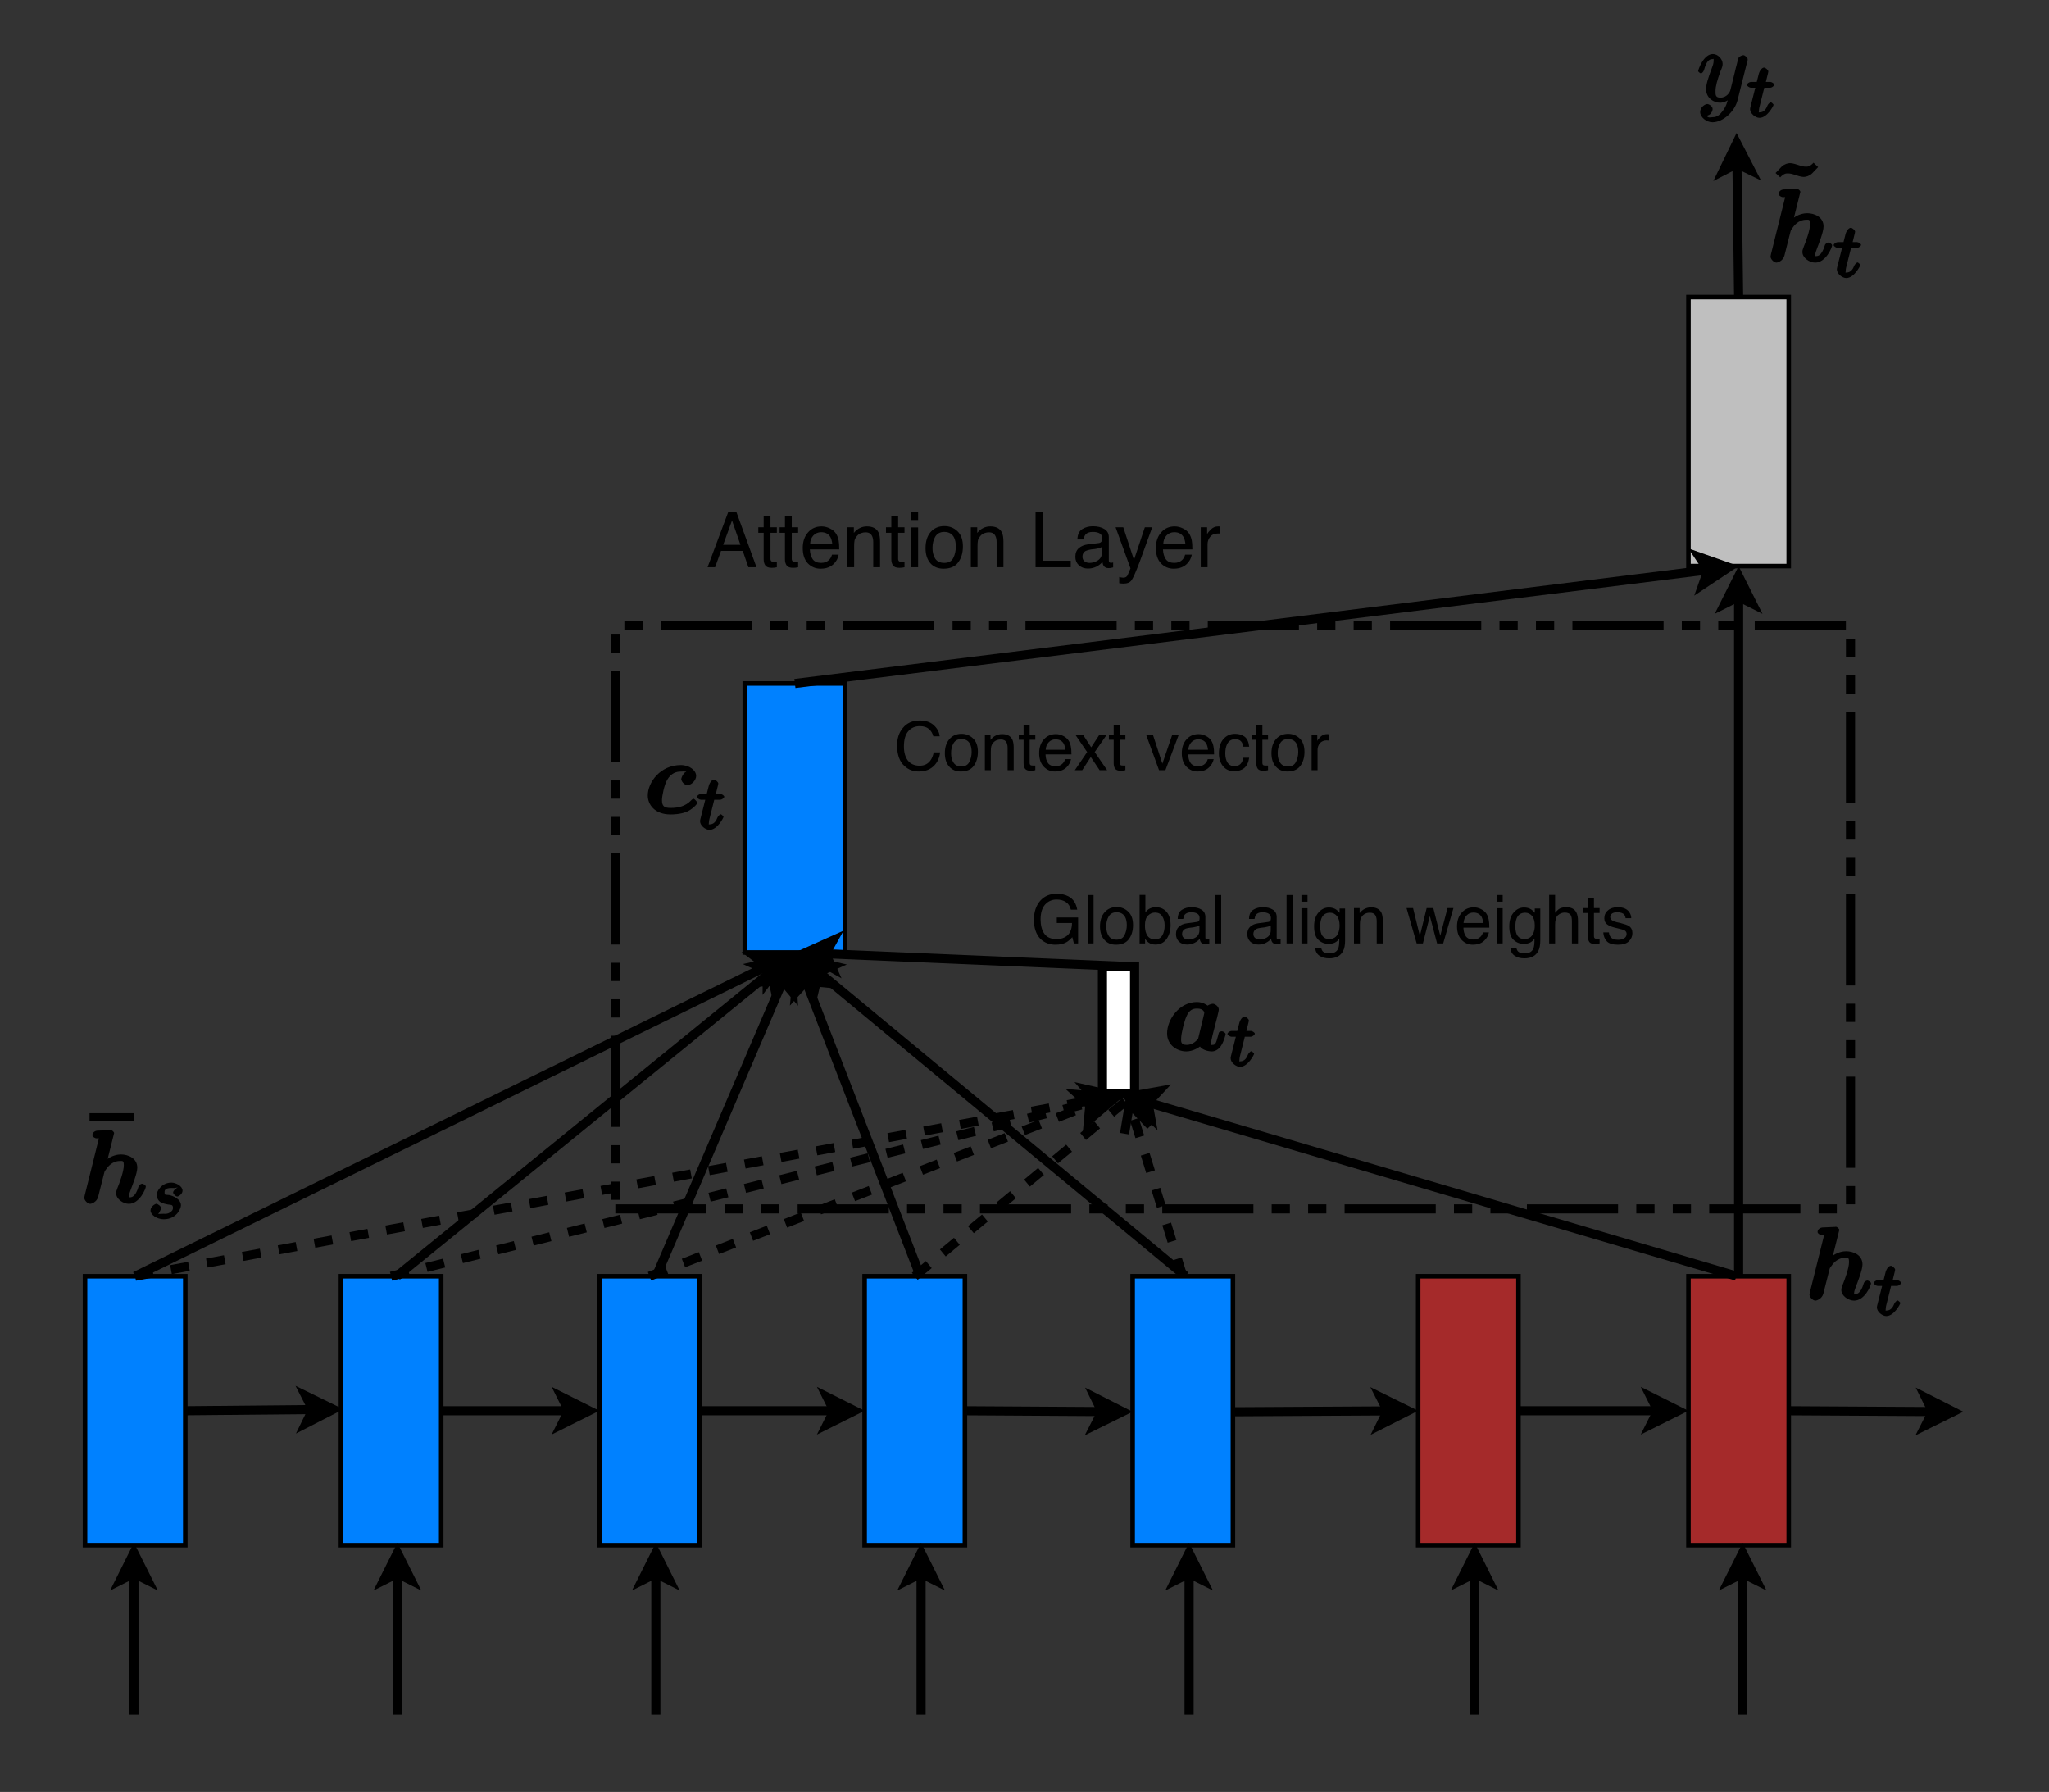 <?xml version="1.0" encoding="UTF-8" standalone="no"?>
<svg
   xmlns:dc="http://purl.org/dc/elements/1.1/"
   xmlns:cc="http://creativecommons.org/ns#"
   xmlns:rdf="http://www.w3.org/1999/02/22-rdf-syntax-ns#"
   xmlns:svg="http://www.w3.org/2000/svg"
   xmlns="http://www.w3.org/2000/svg"
   xmlns:xlink="http://www.w3.org/1999/xlink"
   xmlns:sodipodi="http://sodipodi.sourceforge.net/DTD/sodipodi-0.dtd"
   xmlns:inkscape="http://www.inkscape.org/namespaces/inkscape"
   width="221.052pt"
   height="193.282pt"
   viewBox="0 0 221.052 193.282"
   version="1.1"
   id="svg4572"
   inkscape:version="0.91 r13725"
   sodipodi:docname="2015Luong_Fig2.svg">
  <rect x="0" y="0" width="221.052" height="193.282" fill="#333333" stroke="none"/>
  <sodipodi:namedview
     pagecolor="#ffffff"
     bordercolor="#666666"
     borderopacity="1"
     objecttolerance="10"
     gridtolerance="10"
     guidetolerance="10"
     inkscape:pageopacity="0"
     inkscape:pageshadow="2"
     inkscape:window-width="640"
     inkscape:window-height="480"
     id="namedview5139"
     showgrid="false"
     inkscape:zoom="0.9768111"
     inkscape:cx="120.24206"
     inkscape:cy="120.80125"
     inkscape:window-x="0"
     inkscape:window-y="0"
     inkscape:window-maximized="0"
     inkscape:current-layer="svg4572" />
  <defs
     id="defs4574">
    <g
       id="g4576">
      <symbol
         overflow="visible"
         id="glyph0-0">
        <path
           style="stroke:none;"
           d=""
           id="path4579" />
      </symbol>
      <symbol
         overflow="visible"
         id="glyph0-1">
        <path
           style="stroke:none;"
           d="M 5.453 -4.312 C 5.5 -4.453 5.5 -4.484 5.5 -4.562 C 5.5 -4.75 5.188 -5 5.031 -5 C 4.922 -5 4.625 -4.891 4.516 -4.719 C 4.453 -4.562 4.375 -4.234 4.328 -4.031 C 4.25 -3.75 4.172 -3.453 4.109 -3.156 L 3.625 -1.203 C 3.578 -1.031 3.266 -0.422 2.547 -0.422 C 2 -0.422 2.031 -0.75 2.031 -1.156 C 2.031 -1.656 2.219 -2.328 2.578 -3.297 C 2.766 -3.734 2.797 -3.859 2.797 -4.078 C 2.797 -4.562 2.297 -5.125 1.75 -5.125 C 0.719 -5.125 0.156 -3.391 0.156 -3.297 C 0.156 -3.188 0.422 -3.031 0.453 -3.031 C 0.562 -3.031 0.719 -3.203 0.781 -3.375 C 1.062 -4.406 1.359 -4.578 1.719 -4.578 C 1.812 -4.578 1.828 -4.734 1.828 -4.391 C 1.828 -4.109 1.719 -3.828 1.641 -3.625 C 1.203 -2.469 1.016 -1.844 1.016 -1.328 C 1.016 -0.359 1.859 0.125 2.516 0.125 C 2.938 0.125 3.406 -0.109 3.719 -0.422 L 3.453 -0.531 C 3.297 0.047 3.219 0.469 2.781 1.047 C 2.5 1.422 2.203 1.688 1.703 1.688 C 1.547 1.688 1.203 1.812 1.094 1.531 C 1.047 1.531 1.297 1.5 1.453 1.359 C 1.562 1.266 1.719 1.016 1.719 0.812 C 1.719 0.469 1.266 0.266 1.156 0.266 C 0.906 0.266 0.375 0.594 0.375 1.141 C 0.375 1.672 1.031 2.234 1.703 2.234 C 2.828 2.234 4.094 1.094 4.406 -0.141 Z M 5.453 -4.312 "
           id="path4582" />
      </symbol>
      <symbol
         overflow="visible"
         id="glyph1-0">
        <path
           style="stroke:none;"
           d=""
           id="path4585" />
      </symbol>
      <symbol
         overflow="visible"
         id="glyph1-1">
        <path
           style="stroke:none;"
           d="M 1.766 -3.172 L 2.547 -3.172 C 2.688 -3.172 2.969 -3.359 2.969 -3.5 C 2.969 -3.625 2.688 -3.797 2.547 -3.797 L 2.062 -3.797 L 2.297 -4.75 C 2.328 -4.875 2.328 -4.906 2.328 -4.922 C 2.328 -5.078 2.016 -5.344 1.875 -5.344 C 1.609 -5.344 1.359 -4.953 1.281 -4.594 L 1.078 -3.797 L 0.453 -3.797 C 0.297 -3.797 0.016 -3.625 0.016 -3.469 C 0.016 -3.359 0.297 -3.172 0.438 -3.172 L 0.922 -3.172 L 0.484 -1.438 C 0.438 -1.25 0.359 -0.969 0.359 -0.859 C 0.359 -0.375 0.953 0.078 1.375 0.078 C 2.219 0.078 2.891 -1.234 2.891 -1.328 C 2.891 -1.406 2.641 -1.609 2.594 -1.609 C 2.5 -1.609 2.297 -1.391 2.25 -1.281 C 2.094 -0.891 1.875 -0.516 1.391 -0.516 C 1.234 -0.516 1.312 -0.438 1.312 -0.703 C 1.312 -0.859 1.344 -0.938 1.359 -1.047 L 1.891 -3.172 Z M 1.766 -3.172 "
           id="path4588" />
      </symbol>
      <symbol
         overflow="visible"
         id="glyph1-2">
        <path
           style="stroke:none;"
           d="M 3.219 -3.359 C 3.031 -3.328 2.672 -3 2.672 -2.812 C 2.672 -2.656 2.953 -2.375 3.125 -2.375 C 3.25 -2.375 3.688 -2.641 3.688 -3 C 3.688 -3.5 2.984 -3.875 2.484 -3.875 C 1.422 -3.875 0.891 -2.938 0.891 -2.531 C 0.891 -2.453 0.953 -2.047 1.25 -1.812 C 1.422 -1.672 1.703 -1.594 2.109 -1.516 C 2.391 -1.453 2.656 -1.562 2.656 -1.141 C 2.656 -0.938 2.562 -0.812 2.328 -0.656 C 2.047 -0.469 1.781 -0.516 1.656 -0.516 C 1.469 -0.516 1.047 -0.484 1.047 -0.5 C 1.125 -0.516 1.375 -1.016 1.375 -1.109 C 1.375 -1.359 0.969 -1.594 0.875 -1.594 C 0.75 -1.594 0.234 -1.312 0.234 -0.875 C 0.234 -0.406 0.922 0.078 1.656 0.078 C 3.047 0.078 3.516 -1.078 3.516 -1.422 C 3.516 -2.141 2.562 -2.469 2.266 -2.531 C 1.875 -2.594 1.75 -2.469 1.75 -2.812 C 1.75 -2.953 1.703 -3.297 2.484 -3.297 C 2.781 -3.297 2.953 -3.266 2.922 -3.312 Z M 3.219 -3.359 "
           id="path4591" />
      </symbol>
      <symbol
         overflow="visible"
         id="glyph2-0">
        <path
           style="stroke:none;"
           d=""
           id="path4594" />
      </symbol>
      <symbol
         overflow="visible"
         id="glyph2-1">
        <path
           style="stroke:none;"
           d="M 5.297 -7.562 L 4.922 -7.922 C 4.5 -7.453 4.219 -7.5 4.094 -7.5 C 3.875 -7.5 3.703 -7.531 3.234 -7.688 C 2.719 -7.859 2.516 -7.875 2.359 -7.875 C 2.172 -7.875 1.781 -7.781 1.484 -7.5 C 1.359 -7.375 1.062 -7.047 0.828 -6.812 L 1.328 -6.344 C 1.75 -6.812 2.047 -6.766 2.156 -6.766 C 2.375 -6.766 2.562 -6.734 3.031 -6.578 C 3.531 -6.406 3.734 -6.391 3.891 -6.391 C 4.094 -6.391 4.469 -6.484 4.766 -6.766 C 4.891 -6.891 5.188 -7.219 5.422 -7.453 Z M 5.297 -7.562 "
           id="path4597" />
      </symbol>
      <symbol
         overflow="visible"
         id="glyph2-2">
        <path
           style="stroke:none;"
           d="M 5.516 -6.203 L 5.516 -6.922 L 0.734 -6.922 L 0.734 -6.047 L 5.516 -6.047 Z M 5.516 -6.203 "
           id="path4600" />
      </symbol>
      <symbol
         overflow="visible"
         id="glyph3-0">
        <path
           style="stroke:none;"
           d=""
           id="path4603" />
      </symbol>
      <symbol
         overflow="visible"
         id="glyph3-1">
        <path
           style="stroke:none;"
           d="M 3.578 -7.344 C 3.625 -7.5 3.625 -7.516 3.625 -7.531 C 3.625 -7.672 3.375 -7.875 3.25 -7.875 C 3.203 -7.875 3.094 -7.828 3.156 -7.859 L 1.766 -7.797 C 1.609 -7.781 1.281 -7.625 1.281 -7.312 C 1.281 -7.125 1.609 -6.969 1.703 -6.969 C 1.828 -6.969 2.016 -6.969 1.984 -6.969 L 0.453 -0.812 C 0.438 -0.766 0.406 -0.594 0.406 -0.562 C 0.406 -0.297 0.75 0.094 1.062 0.094 C 1.141 0.094 1.75 -0.062 1.906 -0.672 L 2.562 -3.266 C 2.625 -3.469 2.578 -3.375 2.734 -3.594 C 2.906 -3.844 3.375 -4.531 4.281 -4.531 C 4.562 -4.531 4.672 -4.578 4.672 -4.047 C 4.672 -3.406 4.203 -2.141 3.984 -1.609 C 3.875 -1.312 3.844 -1.234 3.844 -1.047 C 3.844 -0.422 4.609 0.094 5.219 0.094 C 6.375 0.094 7.047 -1.547 7.047 -1.766 C 7.047 -1.922 6.75 -2.078 6.656 -2.078 C 6.516 -2.078 6.297 -1.922 6.266 -1.781 C 5.906 -0.562 5.453 -0.609 5.281 -0.609 C 5.203 -0.609 5.219 -0.453 5.219 -0.688 C 5.219 -0.922 5.344 -1.219 5.406 -1.391 C 5.609 -1.938 6.125 -3.203 6.125 -3.812 C 6.125 -4.828 5.141 -5.234 4.359 -5.234 C 4.125 -5.234 3.359 -5.188 2.625 -4.516 L 2.844 -4.406 Z M 3.578 -7.344 "
           id="path4606" />
      </symbol>
      <symbol
         overflow="visible"
         id="glyph3-2">
        <path
           style="stroke:none;"
           d="M 4.703 -4.625 C 4.125 -4.453 3.969 -3.75 3.969 -3.734 C 3.969 -3.562 4.203 -3.078 4.656 -3.078 C 5.109 -3.078 5.578 -3.625 5.578 -4.062 C 5.578 -4.641 4.875 -5.234 3.922 -5.234 C 1.719 -5.234 0.359 -3.375 0.359 -1.953 C 0.359 -0.969 1.109 0.094 2.812 0.094 C 3.094 0.094 3.844 0.078 4.5 -0.172 C 5.141 -0.422 5.703 -1.031 5.703 -1.156 C 5.703 -1.25 5.406 -1.594 5.297 -1.594 C 5.234 -1.594 5.109 -1.516 5.031 -1.422 C 4.453 -0.812 3.688 -0.609 2.828 -0.609 C 2.109 -0.609 1.891 -0.812 1.891 -1.469 C 1.891 -1.859 2.125 -3.078 2.453 -3.641 C 2.891 -4.391 3.469 -4.531 3.922 -4.531 C 4.062 -4.531 4.312 -4.562 4.359 -4.531 Z M 4.703 -4.625 "
           id="path4609" />
      </symbol>
      <symbol
         overflow="visible"
         id="glyph3-3">
        <path
           style="stroke:none;"
           d="M 5.75 -3.609 C 5.812 -3.875 5.922 -4.312 5.922 -4.422 C 5.922 -4.766 5.5 -5.047 5.281 -5.047 C 5.078 -5.047 4.75 -4.891 4.719 -4.844 C 4.641 -4.906 4.203 -5.234 3.562 -5.234 C 1.672 -5.234 0.344 -3.359 0.344 -1.859 C 0.344 -0.531 1.5 0.094 2.406 0.094 C 3.172 0.094 3.828 -0.375 3.891 -0.438 C 4.234 0.047 5.047 0.094 5.172 0.094 C 5.578 0.094 5.984 -0.188 6.203 -0.578 C 6.484 -1.016 6.656 -1.719 6.656 -1.766 C 6.656 -1.922 6.375 -2.078 6.266 -2.078 C 6.156 -2.078 6.016 -2.031 5.953 -1.969 C 5.938 -1.953 5.891 -1.828 5.828 -1.547 C 5.609 -0.672 5.5 -0.609 5.219 -0.609 C 5.109 -0.609 5.109 -0.5 5.109 -0.859 C 5.109 -1.047 5.141 -1.219 5.25 -1.656 C 5.328 -1.969 5.438 -2.406 5.5 -2.641 Z M 3.703 -1.281 C 3.391 -0.906 2.984 -0.609 2.453 -0.609 C 1.781 -0.609 1.859 -1.047 1.859 -1.281 C 1.859 -1.859 2.219 -3.203 2.406 -3.625 C 2.734 -4.422 3.141 -4.531 3.594 -4.531 C 4.234 -4.531 4.359 -4.172 4.359 -4.062 L 4.328 -3.906 L 3.688 -1.25 Z M 3.703 -1.281 "
           id="path4612" />
      </symbol>
      <symbol
         overflow="visible"
         id="glyph4-0">
        <path
           style="stroke:none;"
           d="M 0.234 0 L 0.234 -5.219 L 4.375 -5.219 L 4.375 0 Z M 3.719 -0.656 L 3.719 -4.562 L 0.891 -4.562 L 0.891 -0.656 Z M 3.719 -0.656 "
           id="path4615" />
      </symbol>
      <symbol
         overflow="visible"
         id="glyph4-1">
        <path
           style="stroke:none;"
           d="M 2.812 -5.359 C 3.301 -5.359 3.723 -5.266 4.078 -5.078 C 4.598 -4.805 4.914 -4.328 5.031 -3.641 L 4.344 -3.641 C 4.25 -4.023 4.066 -4.301 3.797 -4.469 C 3.535 -4.645 3.203 -4.734 2.797 -4.734 C 2.305 -4.734 1.895 -4.551 1.562 -4.188 C 1.238 -3.82 1.078 -3.285 1.078 -2.578 C 1.078 -1.953 1.211 -1.441 1.484 -1.047 C 1.754 -0.66 2.195 -0.469 2.812 -0.469 C 3.289 -0.469 3.68 -0.602 3.984 -0.875 C 4.297 -1.156 4.457 -1.598 4.469 -2.203 L 2.828 -2.203 L 2.828 -2.797 L 5.125 -2.797 L 5.125 0 L 4.672 0 L 4.5 -0.672 C 4.258 -0.41 4.047 -0.227 3.859 -0.125 C 3.547 0.051 3.148 0.141 2.672 0.141 C 2.055 0.141 1.523 -0.062 1.078 -0.469 C 0.598 -0.969 0.359 -1.656 0.359 -2.531 C 0.359 -3.406 0.594 -4.102 1.062 -4.625 C 1.508 -5.113 2.094 -5.359 2.812 -5.359 Z M 2.688 -5.359 Z M 2.688 -5.359 "
           id="path4618" />
      </symbol>
      <symbol
         overflow="visible"
         id="glyph4-2">
        <path
           style="stroke:none;"
           d="M 0.484 -5.219 L 1.125 -5.219 L 1.125 0 L 0.484 0 Z M 0.484 -5.219 "
           id="path4621" />
      </symbol>
      <symbol
         overflow="visible"
         id="glyph4-3">
        <path
           style="stroke:none;"
           d="M 1.984 -0.406 C 2.398 -0.406 2.688 -0.566 2.844 -0.891 C 3.008 -1.211 3.094 -1.57 3.094 -1.969 C 3.094 -2.32 3.035 -2.609 2.922 -2.828 C 2.742 -3.18 2.43 -3.359 1.984 -3.359 C 1.598 -3.359 1.316 -3.207 1.141 -2.906 C 0.961 -2.613 0.875 -2.254 0.875 -1.828 C 0.875 -1.422 0.961 -1.082 1.141 -0.812 C 1.316 -0.539 1.598 -0.406 1.984 -0.406 Z M 2 -3.922 C 2.488 -3.922 2.906 -3.754 3.25 -3.422 C 3.594 -3.098 3.766 -2.617 3.766 -1.984 C 3.766 -1.367 3.613 -0.859 3.312 -0.453 C 3.008 -0.055 2.547 0.141 1.922 0.141 C 1.398 0.141 0.984 -0.035 0.672 -0.391 C 0.359 -0.742 0.203 -1.223 0.203 -1.828 C 0.203 -2.461 0.363 -2.969 0.688 -3.344 C 1.02 -3.727 1.457 -3.922 2 -3.922 Z M 1.984 -3.906 Z M 1.984 -3.906 "
           id="path4624" />
      </symbol>
      <symbol
         overflow="visible"
         id="glyph4-4">
        <path
           style="stroke:none;"
           d="M 0.422 -5.234 L 1.047 -5.234 L 1.047 -3.344 C 1.18 -3.531 1.344 -3.672 1.531 -3.766 C 1.727 -3.859 1.941 -3.906 2.172 -3.906 C 2.648 -3.906 3.035 -3.738 3.328 -3.406 C 3.617 -3.082 3.766 -2.609 3.766 -1.984 C 3.766 -1.379 3.617 -0.875 3.328 -0.469 C 3.035 -0.07 2.633 0.125 2.125 0.125 C 1.832 0.125 1.586 0.051 1.391 -0.094 C 1.273 -0.176 1.148 -0.305 1.016 -0.484 L 1.016 0 L 0.422 0 Z M 2.078 -0.438 C 2.43 -0.438 2.691 -0.57 2.859 -0.844 C 3.035 -1.125 3.125 -1.488 3.125 -1.938 C 3.125 -2.344 3.035 -2.676 2.859 -2.938 C 2.691 -3.195 2.438 -3.328 2.094 -3.328 C 1.801 -3.328 1.547 -3.219 1.328 -3 C 1.109 -2.789 1 -2.438 1 -1.938 C 1 -1.582 1.047 -1.297 1.141 -1.078 C 1.305 -0.648 1.617 -0.438 2.078 -0.438 Z M 2.078 -0.438 "
           id="path4627" />
      </symbol>
      <symbol
         overflow="visible"
         id="glyph4-5">
        <path
           style="stroke:none;"
           d="M 0.953 -1.016 C 0.953 -0.828 1.02 -0.68 1.156 -0.578 C 1.289 -0.473 1.453 -0.422 1.641 -0.422 C 1.867 -0.422 2.086 -0.473 2.297 -0.578 C 2.648 -0.742 2.828 -1.023 2.828 -1.422 L 2.828 -1.938 C 2.754 -1.883 2.656 -1.844 2.531 -1.812 C 2.406 -1.781 2.285 -1.754 2.172 -1.734 L 1.781 -1.688 C 1.539 -1.656 1.363 -1.609 1.25 -1.547 C 1.051 -1.43 0.953 -1.254 0.953 -1.016 Z M 2.516 -2.312 C 2.66 -2.32 2.758 -2.383 2.812 -2.5 C 2.832 -2.551 2.844 -2.629 2.844 -2.734 C 2.844 -2.953 2.766 -3.109 2.609 -3.203 C 2.453 -3.305 2.234 -3.359 1.953 -3.359 C 1.617 -3.359 1.379 -3.27 1.234 -3.094 C 1.16 -2.988 1.109 -2.836 1.078 -2.641 L 0.484 -2.641 C 0.492 -3.109 0.645 -3.438 0.938 -3.625 C 1.238 -3.812 1.582 -3.906 1.969 -3.906 C 2.414 -3.906 2.773 -3.816 3.047 -3.641 C 3.328 -3.473 3.469 -3.207 3.469 -2.844 L 3.469 -0.656 C 3.469 -0.582 3.477 -0.523 3.5 -0.484 C 3.531 -0.453 3.594 -0.438 3.688 -0.438 C 3.707 -0.438 3.734 -0.438 3.766 -0.438 C 3.805 -0.438 3.848 -0.441 3.891 -0.453 L 3.891 0.016 C 3.797 0.047 3.723 0.062 3.672 0.062 C 3.617 0.07 3.547 0.078 3.453 0.078 C 3.234 0.078 3.07 0 2.969 -0.156 C 2.914 -0.238 2.879 -0.352 2.859 -0.5 C 2.734 -0.332 2.547 -0.188 2.297 -0.062 C 2.055 0.062 1.789 0.125 1.5 0.125 C 1.145 0.125 0.852 0.02 0.625 -0.188 C 0.406 -0.406 0.297 -0.676 0.297 -1 C 0.297 -1.352 0.406 -1.625 0.625 -1.812 C 0.844 -2.008 1.129 -2.129 1.484 -2.172 Z M 1.984 -3.906 Z M 1.984 -3.906 "
           id="path4630" />
      </symbol>
      <symbol
         overflow="visible"
         id="glyph4-6">
        <path
           style="stroke:none;"
           d=""
           id="path4633" />
      </symbol>
      <symbol
         overflow="visible"
         id="glyph4-7">
        <path
           style="stroke:none;"
           d="M 0.469 -3.797 L 1.125 -3.797 L 1.125 0 L 0.469 0 Z M 0.469 -5.219 L 1.125 -5.219 L 1.125 -4.5 L 0.469 -4.5 Z M 0.469 -5.219 "
           id="path4636" />
      </symbol>
      <symbol
         overflow="visible"
         id="glyph4-8">
        <path
           style="stroke:none;"
           d="M 1.812 -3.875 C 2.113 -3.875 2.375 -3.801 2.594 -3.656 C 2.719 -3.57 2.844 -3.453 2.969 -3.297 L 2.969 -3.766 L 3.562 -3.766 L 3.562 -0.312 C 3.562 0.176 3.488 0.555 3.344 0.828 C 3.07 1.348 2.57 1.609 1.844 1.609 C 1.426 1.609 1.078 1.516 0.797 1.328 C 0.523 1.148 0.367 0.863 0.328 0.469 L 0.984 0.469 C 1.016 0.645 1.078 0.781 1.172 0.875 C 1.316 1.008 1.547 1.078 1.859 1.078 C 2.348 1.078 2.664 0.906 2.812 0.562 C 2.906 0.352 2.945 -0.008 2.938 -0.531 C 2.812 -0.332 2.656 -0.188 2.469 -0.094 C 2.289 0 2.055 0.047 1.766 0.047 C 1.348 0.047 0.984 -0.098 0.672 -0.391 C 0.367 -0.68 0.219 -1.164 0.219 -1.844 C 0.219 -2.477 0.375 -2.973 0.688 -3.328 C 1 -3.691 1.375 -3.875 1.812 -3.875 Z M 2.969 -1.922 C 2.969 -2.391 2.867 -2.738 2.672 -2.969 C 2.473 -3.195 2.227 -3.312 1.938 -3.312 C 1.477 -3.312 1.164 -3.098 1 -2.672 C 0.914 -2.453 0.875 -2.16 0.875 -1.797 C 0.875 -1.359 0.957 -1.023 1.125 -0.797 C 1.301 -0.578 1.539 -0.469 1.844 -0.469 C 2.301 -0.469 2.625 -0.676 2.812 -1.094 C 2.914 -1.332 2.969 -1.609 2.969 -1.922 Z M 1.891 -3.906 Z M 1.891 -3.906 "
           id="path4639" />
      </symbol>
      <symbol
         overflow="visible"
         id="glyph4-9">
        <path
           style="stroke:none;"
           d="M 0.469 -3.812 L 1.078 -3.812 L 1.078 -3.266 C 1.254 -3.484 1.441 -3.641 1.641 -3.734 C 1.848 -3.836 2.078 -3.891 2.328 -3.891 C 2.859 -3.891 3.223 -3.703 3.422 -3.328 C 3.523 -3.117 3.578 -2.82 3.578 -2.438 L 3.578 0 L 2.922 0 L 2.922 -2.406 C 2.922 -2.633 2.883 -2.82 2.812 -2.969 C 2.707 -3.195 2.504 -3.312 2.203 -3.312 C 2.047 -3.312 1.922 -3.297 1.828 -3.266 C 1.648 -3.211 1.492 -3.109 1.359 -2.953 C 1.254 -2.828 1.188 -2.695 1.156 -2.562 C 1.125 -2.438 1.109 -2.25 1.109 -2 L 1.109 0 L 0.469 0 Z M 1.969 -3.906 Z M 1.969 -3.906 "
           id="path4642" />
      </symbol>
      <symbol
         overflow="visible"
         id="glyph4-10">
        <path
           style="stroke:none;"
           d="M 0.766 -3.812 L 1.5 -0.812 L 2.234 -3.812 L 2.953 -3.812 L 3.703 -0.828 L 4.484 -3.812 L 5.125 -3.812 L 4.016 0 L 3.359 0 L 2.578 -2.953 L 1.828 0 L 1.156 0 L 0.062 -3.812 Z M 0.766 -3.812 "
           id="path4645" />
      </symbol>
      <symbol
         overflow="visible"
         id="glyph4-11">
        <path
           style="stroke:none;"
           d="M 2.062 -3.891 C 2.32 -3.891 2.578 -3.828 2.828 -3.703 C 3.086 -3.578 3.285 -3.41 3.422 -3.203 C 3.547 -3.016 3.629 -2.789 3.672 -2.531 C 3.711 -2.363 3.734 -2.086 3.734 -1.703 L 0.938 -1.703 C 0.945 -1.316 1.035 -1.004 1.203 -0.766 C 1.379 -0.535 1.648 -0.422 2.016 -0.422 C 2.348 -0.422 2.613 -0.531 2.812 -0.75 C 2.926 -0.875 3.004 -1.02 3.047 -1.188 L 3.688 -1.188 C 3.664 -1.051 3.609 -0.895 3.516 -0.719 C 3.422 -0.551 3.316 -0.414 3.203 -0.312 C 3.004 -0.113 2.766 0.016 2.484 0.078 C 2.328 0.117 2.148 0.141 1.953 0.141 C 1.484 0.141 1.082 -0.031 0.75 -0.375 C 0.414 -0.727 0.25 -1.211 0.25 -1.828 C 0.25 -2.441 0.414 -2.938 0.75 -3.312 C 1.082 -3.695 1.52 -3.891 2.062 -3.891 Z M 3.078 -2.203 C 3.047 -2.484 2.984 -2.707 2.891 -2.875 C 2.711 -3.176 2.422 -3.328 2.016 -3.328 C 1.723 -3.328 1.477 -3.223 1.281 -3.016 C 1.082 -2.805 0.973 -2.535 0.953 -2.203 Z M 2 -3.906 Z M 2 -3.906 "
           id="path4648" />
      </symbol>
      <symbol
         overflow="visible"
         id="glyph4-12">
        <path
           style="stroke:none;"
           d="M 0.469 -5.234 L 1.109 -5.234 L 1.109 -3.297 C 1.266 -3.484 1.398 -3.617 1.516 -3.703 C 1.723 -3.836 1.984 -3.906 2.297 -3.906 C 2.848 -3.906 3.219 -3.711 3.406 -3.328 C 3.52 -3.109 3.578 -2.812 3.578 -2.438 L 3.578 0 L 2.922 0 L 2.922 -2.406 C 2.922 -2.676 2.883 -2.879 2.812 -3.016 C 2.695 -3.223 2.477 -3.328 2.156 -3.328 C 1.883 -3.328 1.641 -3.234 1.422 -3.047 C 1.211 -2.867 1.109 -2.523 1.109 -2.016 L 1.109 0 L 0.469 0 Z M 0.469 -5.234 "
           id="path4651" />
      </symbol>
      <symbol
         overflow="visible"
         id="glyph4-13">
        <path
           style="stroke:none;"
           d="M 0.594 -4.875 L 1.25 -4.875 L 1.25 -3.812 L 1.859 -3.812 L 1.859 -3.281 L 1.25 -3.281 L 1.25 -0.797 C 1.25 -0.66 1.289 -0.57 1.375 -0.531 C 1.426 -0.508 1.508 -0.5 1.625 -0.5 C 1.656 -0.5 1.688 -0.5 1.719 -0.5 C 1.758 -0.5 1.805 -0.5 1.859 -0.5 L 1.859 0 C 1.773 0.02 1.691 0.035 1.609 0.047 C 1.535 0.055 1.453 0.062 1.359 0.062 C 1.066 0.062 0.863 -0.008 0.75 -0.156 C 0.645 -0.312 0.594 -0.516 0.594 -0.766 L 0.594 -3.281 L 0.078 -3.281 L 0.078 -3.812 L 0.594 -3.812 Z M 0.594 -4.875 "
           id="path4654" />
      </symbol>
      <symbol
         overflow="visible"
         id="glyph4-14">
        <path
           style="stroke:none;"
           d="M 0.844 -1.188 C 0.863 -0.977 0.922 -0.816 1.016 -0.703 C 1.172 -0.492 1.445 -0.391 1.844 -0.391 C 2.082 -0.391 2.289 -0.441 2.469 -0.547 C 2.656 -0.648 2.75 -0.812 2.75 -1.031 C 2.75 -1.188 2.676 -1.312 2.531 -1.406 C 2.438 -1.457 2.254 -1.516 1.984 -1.578 L 1.469 -1.703 C 1.145 -1.785 0.906 -1.879 0.75 -1.984 C 0.477 -2.148 0.344 -2.391 0.344 -2.703 C 0.344 -3.055 0.473 -3.344 0.734 -3.562 C 0.992 -3.789 1.344 -3.906 1.781 -3.906 C 2.352 -3.906 2.766 -3.738 3.016 -3.406 C 3.172 -3.188 3.25 -2.957 3.25 -2.719 L 2.641 -2.719 C 2.629 -2.852 2.582 -2.984 2.5 -3.109 C 2.344 -3.273 2.086 -3.359 1.734 -3.359 C 1.484 -3.359 1.297 -3.312 1.172 -3.219 C 1.047 -3.125 0.984 -3.004 0.984 -2.859 C 0.984 -2.691 1.066 -2.555 1.234 -2.453 C 1.328 -2.398 1.469 -2.348 1.656 -2.297 L 2.078 -2.203 C 2.535 -2.086 2.844 -1.977 3 -1.875 C 3.25 -1.707 3.375 -1.453 3.375 -1.109 C 3.375 -0.766 3.242 -0.469 2.984 -0.219 C 2.734 0.02 2.344 0.141 1.812 0.141 C 1.25 0.141 0.848 0.016 0.609 -0.234 C 0.379 -0.492 0.254 -0.812 0.234 -1.188 Z M 1.797 -3.906 Z M 1.797 -3.906 "
           id="path4657" />
      </symbol>
      <symbol
         overflow="visible"
         id="glyph4-15">
        <path
           style="stroke:none;"
           d="M 2.75 -5.359 C 3.414 -5.359 3.93 -5.18 4.297 -4.828 C 4.66 -4.484 4.863 -4.094 4.906 -3.656 L 4.219 -3.656 C 4.133 -3.988 3.973 -4.254 3.734 -4.453 C 3.504 -4.648 3.18 -4.75 2.766 -4.75 C 2.242 -4.75 1.828 -4.566 1.516 -4.203 C 1.203 -3.848 1.047 -3.297 1.047 -2.547 C 1.047 -1.93 1.188 -1.43 1.469 -1.047 C 1.758 -0.672 2.188 -0.484 2.75 -0.484 C 3.27 -0.484 3.664 -0.688 3.938 -1.094 C 4.082 -1.301 4.191 -1.578 4.266 -1.922 L 4.953 -1.922 C 4.891 -1.367 4.688 -0.906 4.344 -0.531 C 3.926 -0.082 3.363 0.141 2.656 0.141 C 2.051 0.141 1.547 -0.047 1.141 -0.422 C 0.586 -0.898 0.312 -1.648 0.312 -2.672 C 0.312 -3.441 0.52 -4.07 0.938 -4.562 C 1.375 -5.094 1.977 -5.359 2.75 -5.359 Z M 2.609 -5.359 Z M 2.609 -5.359 "
           id="path4660" />
      </symbol>
      <symbol
         overflow="visible"
         id="glyph4-16">
        <path
           style="stroke:none;"
           d="M 0.109 -3.812 L 0.938 -3.812 L 1.812 -2.469 L 2.688 -3.812 L 3.469 -3.797 L 2.188 -1.953 L 3.531 0 L 2.719 0 L 1.766 -1.422 L 0.844 0 L 0.047 0 L 1.375 -1.953 Z M 0.109 -3.812 "
           id="path4663" />
      </symbol>
      <symbol
         overflow="visible"
         id="glyph4-17">
        <path
           style="stroke:none;"
           d="M 0.781 -3.812 L 1.797 -0.703 L 2.859 -3.812 L 3.562 -3.812 L 2.125 0 L 1.438 0 L 0.047 -3.812 Z M 0.781 -3.812 "
           id="path4666" />
      </symbol>
      <symbol
         overflow="visible"
         id="glyph4-18">
        <path
           style="stroke:none;"
           d="M 1.938 -3.922 C 2.363 -3.922 2.711 -3.816 2.984 -3.609 C 3.254 -3.398 3.414 -3.039 3.469 -2.531 L 2.844 -2.531 C 2.812 -2.758 2.727 -2.953 2.594 -3.109 C 2.457 -3.266 2.238 -3.344 1.938 -3.344 C 1.531 -3.344 1.238 -3.145 1.062 -2.75 C 0.945 -2.488 0.891 -2.172 0.891 -1.797 C 0.891 -1.41 0.969 -1.086 1.125 -0.828 C 1.289 -0.566 1.547 -0.438 1.891 -0.438 C 2.16 -0.438 2.375 -0.516 2.531 -0.672 C 2.688 -0.836 2.789 -1.062 2.844 -1.344 L 3.469 -1.344 C 3.395 -0.844 3.219 -0.473 2.938 -0.234 C 2.656 -0.004 2.289 0.109 1.844 0.109 C 1.344 0.109 0.941 -0.07 0.641 -0.438 C 0.348 -0.801 0.203 -1.254 0.203 -1.797 C 0.203 -2.461 0.363 -2.984 0.688 -3.359 C 1.02 -3.734 1.438 -3.922 1.938 -3.922 Z M 1.844 -3.906 Z M 1.844 -3.906 "
           id="path4669" />
      </symbol>
      <symbol
         overflow="visible"
         id="glyph4-19">
        <path
           style="stroke:none;"
           d="M 0.484 -3.812 L 1.094 -3.812 L 1.094 -3.156 C 1.145 -3.281 1.266 -3.43 1.453 -3.609 C 1.648 -3.797 1.879 -3.891 2.141 -3.891 C 2.148 -3.891 2.164 -3.891 2.188 -3.891 C 2.219 -3.891 2.27 -3.883 2.344 -3.875 L 2.344 -3.203 C 2.301 -3.203 2.266 -3.203 2.234 -3.203 C 2.203 -3.211 2.164 -3.219 2.125 -3.219 C 1.801 -3.219 1.551 -3.113 1.375 -2.906 C 1.207 -2.695 1.125 -2.457 1.125 -2.188 L 1.125 0 L 0.484 0 Z M 0.484 -3.812 "
           id="path4672" />
      </symbol>
      <symbol
         overflow="visible"
         id="glyph5-0">
        <path
           style="stroke:none;"
           d="M 0.266 0 L 0.266 -5.922 L 4.969 -5.922 L 4.969 0 Z M 4.219 -0.734 L 4.219 -5.172 L 1 -5.172 L 1 -0.734 Z M 4.219 -0.734 "
           id="path4675" />
      </symbol>
      <symbol
         overflow="visible"
         id="glyph5-1">
        <path
           style="stroke:none;"
           d="M 3.672 -2.422 L 2.766 -5.047 L 1.812 -2.422 Z M 2.344 -5.922 L 3.25 -5.922 L 5.406 0 L 4.531 0 L 3.922 -1.766 L 1.578 -1.766 L 0.938 0 L 0.125 0 Z M 2.766 -5.922 Z M 2.766 -5.922 "
           id="path4678" />
      </symbol>
      <symbol
         overflow="visible"
         id="glyph5-2">
        <path
           style="stroke:none;"
           d="M 0.672 -5.516 L 1.406 -5.516 L 1.406 -4.312 L 2.094 -4.312 L 2.094 -3.719 L 1.406 -3.719 L 1.406 -0.906 C 1.406 -0.758 1.457 -0.66 1.562 -0.609 C 1.613 -0.578 1.707 -0.562 1.844 -0.562 C 1.875 -0.562 1.91 -0.562 1.953 -0.562 C 1.992 -0.562 2.039 -0.566 2.094 -0.578 L 2.094 0 C 2.008 0.02 1.922 0.035 1.828 0.047 C 1.742 0.055 1.648 0.062 1.547 0.062 C 1.211 0.062 0.984 -0.02 0.859 -0.188 C 0.734 -0.363 0.672 -0.586 0.672 -0.859 L 0.672 -3.719 L 0.094 -3.719 L 0.094 -4.312 L 0.672 -4.312 Z M 0.672 -5.516 "
           id="path4681" />
      </symbol>
      <symbol
         overflow="visible"
         id="glyph5-3">
        <path
           style="stroke:none;"
           d="M 2.328 -4.406 C 2.629 -4.406 2.926 -4.332 3.219 -4.188 C 3.508 -4.051 3.727 -3.867 3.875 -3.641 C 4.02 -3.422 4.117 -3.164 4.172 -2.875 C 4.211 -2.676 4.234 -2.359 4.234 -1.922 L 1.062 -1.922 C 1.082 -1.484 1.188 -1.129 1.375 -0.859 C 1.57 -0.598 1.875 -0.469 2.281 -0.469 C 2.656 -0.469 2.957 -0.594 3.188 -0.844 C 3.312 -0.988 3.398 -1.16 3.453 -1.359 L 4.172 -1.359 C 4.148 -1.191 4.086 -1.008 3.984 -0.812 C 3.879 -0.625 3.758 -0.469 3.625 -0.344 C 3.406 -0.133 3.133 0.008 2.812 0.094 C 2.633 0.133 2.438 0.156 2.219 0.156 C 1.676 0.156 1.219 -0.035 0.844 -0.422 C 0.477 -0.816 0.297 -1.367 0.297 -2.078 C 0.297 -2.766 0.484 -3.32 0.859 -3.75 C 1.234 -4.188 1.723 -4.406 2.328 -4.406 Z M 3.484 -2.5 C 3.453 -2.812 3.383 -3.062 3.281 -3.25 C 3.082 -3.602 2.75 -3.781 2.281 -3.781 C 1.945 -3.781 1.664 -3.66 1.438 -3.422 C 1.219 -3.18 1.102 -2.875 1.094 -2.5 Z M 2.266 -4.422 Z M 2.266 -4.422 "
           id="path4684" />
      </symbol>
      <symbol
         overflow="visible"
         id="glyph5-4">
        <path
           style="stroke:none;"
           d="M 0.531 -4.312 L 1.219 -4.312 L 1.219 -3.703 C 1.426 -3.953 1.645 -4.129 1.875 -4.234 C 2.102 -4.348 2.352 -4.406 2.625 -4.406 C 3.238 -4.406 3.656 -4.191 3.875 -3.766 C 3.988 -3.535 4.047 -3.203 4.047 -2.766 L 4.047 0 L 3.312 0 L 3.312 -2.719 C 3.312 -2.977 3.27 -3.191 3.188 -3.359 C 3.062 -3.629 2.832 -3.766 2.5 -3.766 C 2.32 -3.766 2.18 -3.742 2.078 -3.703 C 1.867 -3.648 1.691 -3.535 1.547 -3.359 C 1.422 -3.211 1.336 -3.062 1.297 -2.906 C 1.266 -2.758 1.25 -2.547 1.25 -2.266 L 1.25 0 L 0.531 0 Z M 2.234 -4.422 Z M 2.234 -4.422 "
           id="path4687" />
      </symbol>
      <symbol
         overflow="visible"
         id="glyph5-5">
        <path
           style="stroke:none;"
           d="M 0.531 -4.297 L 1.266 -4.297 L 1.266 0 L 0.531 0 Z M 0.531 -5.922 L 1.266 -5.922 L 1.266 -5.094 L 0.531 -5.094 Z M 0.531 -5.922 "
           id="path4690" />
      </symbol>
      <symbol
         overflow="visible"
         id="glyph5-6">
        <path
           style="stroke:none;"
           d="M 2.25 -0.469 C 2.727 -0.469 3.055 -0.648 3.234 -1.016 C 3.41 -1.379 3.5 -1.785 3.5 -2.234 C 3.5 -2.629 3.438 -2.953 3.312 -3.203 C 3.102 -3.609 2.75 -3.812 2.25 -3.812 C 1.812 -3.812 1.488 -3.641 1.281 -3.297 C 1.082 -2.961 0.984 -2.555 0.984 -2.078 C 0.984 -1.617 1.082 -1.234 1.281 -0.922 C 1.488 -0.617 1.812 -0.469 2.25 -0.469 Z M 2.266 -4.438 C 2.828 -4.438 3.301 -4.25 3.688 -3.875 C 4.07 -3.508 4.266 -2.969 4.266 -2.25 C 4.266 -1.551 4.094 -0.973 3.75 -0.516 C 3.414 -0.066 2.891 0.156 2.172 0.156 C 1.578 0.156 1.102 -0.039 0.75 -0.438 C 0.406 -0.844 0.234 -1.383 0.234 -2.062 C 0.234 -2.789 0.414 -3.367 0.781 -3.797 C 1.156 -4.223 1.648 -4.438 2.266 -4.438 Z M 2.25 -4.422 Z M 2.25 -4.422 "
           id="path4693" />
      </symbol>
      <symbol
         overflow="visible"
         id="glyph5-7">
        <path
           style="stroke:none;"
           d=""
           id="path4696" />
      </symbol>
      <symbol
         overflow="visible"
         id="glyph5-8">
        <path
           style="stroke:none;"
           d="M 0.625 -5.922 L 1.438 -5.922 L 1.438 -0.703 L 4.422 -0.703 L 4.422 0 L 0.625 0 Z M 0.625 -5.922 "
           id="path4699" />
      </symbol>
      <symbol
         overflow="visible"
         id="glyph5-9">
        <path
           style="stroke:none;"
           d="M 1.094 -1.141 C 1.094 -0.93 1.164 -0.766 1.312 -0.641 C 1.469 -0.523 1.648 -0.469 1.859 -0.469 C 2.117 -0.469 2.367 -0.531 2.609 -0.656 C 3.004 -0.844 3.203 -1.16 3.203 -1.609 L 3.203 -2.203 C 3.117 -2.141 3.004 -2.086 2.859 -2.047 C 2.723 -2.016 2.586 -1.988 2.453 -1.969 L 2.016 -1.922 C 1.754 -1.879 1.555 -1.82 1.422 -1.75 C 1.203 -1.625 1.094 -1.422 1.094 -1.141 Z M 2.844 -2.609 C 3.008 -2.629 3.117 -2.703 3.172 -2.828 C 3.211 -2.891 3.234 -2.984 3.234 -3.109 C 3.234 -3.348 3.145 -3.523 2.969 -3.641 C 2.789 -3.754 2.535 -3.812 2.203 -3.812 C 1.828 -3.812 1.562 -3.707 1.406 -3.5 C 1.312 -3.383 1.254 -3.219 1.234 -3 L 0.547 -3 C 0.566 -3.531 0.738 -3.898 1.062 -4.109 C 1.395 -4.316 1.781 -4.422 2.219 -4.422 C 2.727 -4.422 3.141 -4.32 3.453 -4.125 C 3.773 -3.938 3.938 -3.641 3.938 -3.234 L 3.938 -0.734 C 3.938 -0.66 3.953 -0.598 3.984 -0.547 C 4.016 -0.504 4.078 -0.484 4.172 -0.484 C 4.203 -0.484 4.238 -0.484 4.281 -0.484 C 4.32 -0.492 4.363 -0.504 4.406 -0.516 L 4.406 0.016 C 4.289 0.047 4.203 0.066 4.141 0.078 C 4.086 0.086 4.008 0.094 3.906 0.094 C 3.656 0.094 3.477 0.004 3.375 -0.172 C 3.312 -0.266 3.27 -0.398 3.25 -0.578 C 3.094 -0.379 2.875 -0.207 2.594 -0.062 C 2.32 0.07 2.02 0.141 1.688 0.141 C 1.289 0.141 0.961 0.02 0.703 -0.219 C 0.453 -0.457 0.328 -0.758 0.328 -1.125 C 0.328 -1.531 0.453 -1.844 0.703 -2.062 C 0.953 -2.281 1.281 -2.414 1.688 -2.469 Z M 2.25 -4.422 Z M 2.25 -4.422 "
           id="path4702" />
      </symbol>
      <symbol
         overflow="visible"
         id="glyph5-10">
        <path
           style="stroke:none;"
           d="M 3.234 -4.312 L 4.031 -4.312 C 3.926 -4.039 3.695 -3.41 3.344 -2.422 C 3.082 -1.68 2.863 -1.078 2.688 -0.609 C 2.27 0.492 1.973 1.164 1.797 1.406 C 1.629 1.645 1.336 1.766 0.922 1.766 C 0.816 1.766 0.734 1.758 0.672 1.75 C 0.617 1.75 0.551 1.738 0.469 1.719 L 0.469 1.047 C 0.602 1.086 0.695 1.109 0.75 1.109 C 0.801 1.117 0.848 1.125 0.891 1.125 C 1.023 1.125 1.125 1.102 1.188 1.062 C 1.258 1.02 1.316 0.961 1.359 0.891 C 1.367 0.867 1.414 0.758 1.5 0.562 C 1.582 0.363 1.645 0.219 1.688 0.125 L 0.078 -4.312 L 0.906 -4.312 L 2.062 -0.797 Z M 2.062 -4.422 Z M 2.062 -4.422 "
           id="path4705" />
      </symbol>
      <symbol
         overflow="visible"
         id="glyph5-11">
        <path
           style="stroke:none;"
           d="M 0.547 -4.312 L 1.234 -4.312 L 1.234 -3.562 C 1.297 -3.707 1.438 -3.883 1.656 -4.094 C 1.875 -4.301 2.129 -4.406 2.422 -4.406 C 2.43 -4.406 2.453 -4.406 2.484 -4.406 C 2.516 -4.406 2.57 -4.398 2.656 -4.391 L 2.656 -3.625 C 2.613 -3.633 2.57 -3.641 2.531 -3.641 C 2.5 -3.641 2.457 -3.641 2.406 -3.641 C 2.039 -3.641 1.758 -3.52 1.562 -3.281 C 1.375 -3.051 1.281 -2.785 1.281 -2.484 L 1.281 0 L 0.547 0 Z M 0.547 -4.312 "
           id="path4708" />
      </symbol>
    </g>
    <clipPath
       id="clip1">
      <path
         d="M 179 138 L 212.926 138 L 212.926 167 L 179 167 Z M 179 138 "
         id="path4711" />
    </clipPath>
    <clipPath
       id="clip2">
      <path
         d="M 193 136 L 212.926 136 L 212.926 168 L 193 168 Z M 193 136 "
         id="path4714" />
    </clipPath>
    <clipPath
       id="clip3">
      <path
         d="M 173 13.004 L 202 13.004 L 202 46 L 173 46 Z M 173 13.004 "
         id="path4717" />
    </clipPath>
    <clipPath
       id="clip4">
      <path
         d="M 172 13.004 L 203 13.004 L 203 33 L 172 33 Z M 172 13.004 "
         id="path4720" />
    </clipPath>
    <clipPath
       id="clip5">
      <path
         d="M 70 169 L 72 169 L 72 185.434 L 70 185.434 Z M 70 169 "
         id="path4723" />
    </clipPath>
    <clipPath
       id="clip6">
      <path
         d="M 98 169 L 100 169 L 100 185.434 L 98 185.434 Z M 98 169 "
         id="path4726" />
    </clipPath>
    <clipPath
       id="clip7">
      <path
         d="M 127 169 L 129 169 L 129 185.434 L 127 185.434 Z M 127 169 "
         id="path4729" />
    </clipPath>
    <clipPath
       id="clip8">
      <path
         d="M 158 169 L 160 169 L 160 185.434 L 158 185.434 Z M 158 169 "
         id="path4732" />
    </clipPath>
    <clipPath
       id="clip9">
      <path
         d="M 187 169 L 189 169 L 189 185.434 L 187 185.434 Z M 187 169 "
         id="path4735" />
    </clipPath>
    <clipPath
       id="clip10">
      <path
         d="M 42 169 L 44 169 L 44 185.434 L 42 185.434 Z M 42 169 "
         id="path4738" />
    </clipPath>
    <clipPath
       id="clip11">
      <path
         d="M 8.926 137 L 21 137 L 21 167 L 8.926 167 Z M 8.926 137 "
         id="path4741" />
    </clipPath>
    <clipPath
       id="clip12">
      <path
         d="M 8.926 138 L 48 138 L 48 167 L 8.926 167 Z M 8.926 138 "
         id="path4744" />
    </clipPath>
    <clipPath
       id="clip13">
      <path
         d="M 13 169 L 15 169 L 15 185.434 L 13 185.434 Z M 13 169 "
         id="path4747" />
    </clipPath>
    <clipPath
       id="clip14">
      <path
         d="M 8.926 153 L 30 153 L 30 185 L 8.926 185 Z M 8.926 153 "
         id="path4750" />
    </clipPath>
    <clipPath
       id="clip15">
      <path
         d="M 8.926 90 L 97 90 L 97 152 L 8.926 152 Z M 8.926 90 "
         id="path4753" />
    </clipPath>
    <clipPath
       id="clip16">
      <path
         d="M 8.926 104 L 136 104 L 136 152 L 8.926 152 Z M 8.926 104 "
         id="path4756" />
    </clipPath>
  </defs>
  <g
     id="surface5266">
    <g
       style="fill:rgb(0%,0%,0%);fill-opacity:1;"
       id="g4759">
      <use
         xlink:href="#glyph0-1"
         x="183.045"
         y="10.953"
         id="use4761" />
    </g>
    <g
       style="fill:rgb(0%,0%,0%);fill-opacity:1;"
       id="g4763">
      <use
         xlink:href="#glyph1-1"
         x="188.445"
         y="12.633"
         id="use4765" />
    </g>
    <g
       style="fill:rgb(0%,0%,0%);fill-opacity:1;"
       id="g4767">
      <use
         xlink:href="#glyph2-1"
         x="190.725"
         y="25.473"
         id="use4769" />
    </g>
    <g
       style="fill:rgb(0%,0%,0%);fill-opacity:1;"
       id="g4771">
      <use
         xlink:href="#glyph3-1"
         x="190.605"
         y="28.233"
         id="use4773" />
    </g>
    <g
       style="fill:rgb(0%,0%,0%);fill-opacity:1;"
       id="g4775">
      <use
         xlink:href="#glyph1-1"
         x="197.805"
         y="29.913"
         id="use4777" />
    </g>
    <g
       style="fill:rgb(0%,0%,0%);fill-opacity:1;"
       id="g4779">
      <use
         xlink:href="#glyph3-2"
         x="69.525"
         y="87.753"
         id="use4781" />
    </g>
    <g
       style="fill:rgb(0%,0%,0%);fill-opacity:1;"
       id="g4783">
      <use
         xlink:href="#glyph1-1"
         x="75.165"
         y="89.433"
         id="use4785" />
    </g>
    <g
       style="fill:rgb(0%,0%,0%);fill-opacity:1;"
       id="g4787">
      <use
         xlink:href="#glyph3-3"
         x="125.565"
         y="113.313"
         id="use4789" />
    </g>
    <g
       style="fill:rgb(0%,0%,0%);fill-opacity:1;"
       id="g4791">
      <use
         xlink:href="#glyph1-1"
         x="132.405"
         y="114.993"
         id="use4793" />
    </g>
    <g
       style="fill:rgb(0%,0%,0%);fill-opacity:1;"
       id="g4795">
      <use
         xlink:href="#glyph3-1"
         x="194.805"
         y="140.193"
         id="use4797" />
    </g>
    <g
       style="fill:rgb(0%,0%,0%);fill-opacity:1;"
       id="g4799">
      <use
         xlink:href="#glyph1-1"
         x="202.125"
         y="141.873"
         id="use4801" />
    </g>
    <g
       style="fill:rgb(0%,0%,0%);fill-opacity:1;"
       id="g4803">
      <use
         xlink:href="#glyph2-2"
         x="8.925"
         y="126.993"
         id="use4805" />
    </g>
    <g
       style="fill:rgb(0%,0%,0%);fill-opacity:1;"
       id="g4807">
      <use
         xlink:href="#glyph3-1"
         x="8.685"
         y="129.753"
         id="use4809" />
    </g>
    <g
       style="fill:rgb(0%,0%,0%);fill-opacity:1;"
       id="g4811">
      <use
         xlink:href="#glyph1-2"
         x="16.005"
         y="131.433"
         id="use4813" />
    </g>
    <path
       style="fill:none;stroke-width:9.834;stroke-linecap:butt;stroke-linejoin:miter;stroke:rgb(0%,0%,0%);stroke-opacity:1;stroke-dasharray:98.343,19.669,19.669,19.669,19.669,19.669;stroke-miterlimit:10;"
       d="M 3718.578 6616.224 L 5051.117 6616.224 L 5051.117 7245.599 L 3718.578 7245.599 Z M 3718.578 6616.224 "
       transform="matrix(0.1,0,0,-0.1,-305.475,792.013)"
       id="path4815" />
    <path
       style="fill-rule:nonzero;fill:rgb(0%,50.6%,100%);fill-opacity:1;stroke-width:4.917;stroke-linecap:butt;stroke-linejoin:miter;stroke:rgb(0%,0%,0%);stroke-opacity:1;stroke-miterlimit:10;"
       d="M 3701.352 6253.45 L 3809.555 6253.45 L 3809.555 6543.568 L 3701.352 6543.568 Z M 3701.352 6253.45 "
       transform="matrix(0.1,0,0,-0.1,-305.475,792.013)"
       id="path4817" />
    <path
       style="fill-rule:nonzero;fill:rgb(0%,50.6%,100%);fill-opacity:1;stroke-width:4.917;stroke-linecap:butt;stroke-linejoin:miter;stroke:rgb(0%,0%,0%);stroke-opacity:1;stroke-miterlimit:10;"
       d="M 3987.523 6253.45 L 4095.727 6253.45 L 4095.727 6543.568 L 3987.523 6543.568 Z M 3987.523 6253.45 "
       transform="matrix(0.1,0,0,-0.1,-305.475,792.013)"
       id="path4819" />
    <path
       style="fill-rule:nonzero;fill:rgb(64.6%,16.499%,16.499%);fill-opacity:1;stroke-width:4.917;stroke-linecap:butt;stroke-linejoin:miter;stroke:rgb(0%,0%,0%);stroke-opacity:1;stroke-miterlimit:10;"
       d="M 4584.711 6253.45 L 4692.914 6253.45 L 4692.914 6543.568 L 4584.711 6543.568 Z M 4584.711 6253.45 "
       transform="matrix(0.1,0,0,-0.1,-305.475,792.013)"
       id="path4821" />
    <path
       style="fill-rule:nonzero;fill:rgb(64.6%,16.499%,16.499%);fill-opacity:1;stroke-width:4.917;stroke-linecap:butt;stroke-linejoin:miter;stroke:rgb(0%,0%,0%);stroke-opacity:1;stroke-miterlimit:10;"
       d="M 4876.312 6253.45 L 4984.477 6253.45 L 4984.477 6543.568 L 4876.312 6543.568 Z M 4876.312 6253.45 "
       transform="matrix(0.1,0,0,-0.1,-305.475,792.013)"
       id="path4823" />
    <path
       style="fill:none;stroke-width:9.834;stroke-linecap:butt;stroke-linejoin:miter;stroke:rgb(0%,0%,0%);stroke-opacity:1;stroke-miterlimit:10;"
       d="M 0.015 -0.011 L 144.898 -0.011 "
       transform="matrix(0.1,0,0,-0.1,75.479,152.163)"
       id="path4825" />
    <path
       style=" stroke:none;fill-rule:evenodd;fill:rgb(0%,0%,0%);fill-opacity:1;"
       d="M 92.18 152.164 L 89.23 153.637 L 89.969 152.164 L 89.23 150.688 "
       id="path4827" />
    <path
       style="fill:none;stroke-width:9.834;stroke-linecap:butt;stroke-linejoin:miter;stroke:rgb(0%,0%,0%);stroke-opacity:1;stroke-miterlimit:10;"
       d="M 0.007 -0.011 L -29.485 -14.737 L -22.102 -0.011 L -29.485 14.755 Z M 0.007 -0.011 "
       transform="matrix(0.1,0,0,-0.1,92.179,152.163)"
       id="path4829" />
    <path
       style="fill:none;stroke-width:9.834;stroke-linecap:butt;stroke-linejoin:miter;stroke:rgb(0%,0%,0%);stroke-opacity:1;stroke-miterlimit:10;"
       d="M 0.017 -0.011 L 147.829 -0.909 "
       transform="matrix(0.1,0,0,-0.1,104.096,152.163)"
       id="path4831" />
    <path
       style=" stroke:none;fill-rule:evenodd;fill:rgb(0%,0%,0%);fill-opacity:1;"
       d="M 121.094 152.266 L 118.133 153.723 L 118.879 152.254 L 118.152 150.773 "
       id="path4833" />
    <path
       style="fill:none;stroke-width:9.834;stroke-linecap:butt;stroke-linejoin:miter;stroke:rgb(0%,0%,0%);stroke-opacity:1;stroke-miterlimit:10;"
       d="M 0.018 0.014 L -29.592 -14.557 L -22.131 0.131 L -29.396 14.936 Z M 0.018 0.014 "
       transform="matrix(0.1,0,0,-0.1,121.092,152.267)"
       id="path4835" />
    <path
       style="fill:none;stroke-width:9.834;stroke-linecap:butt;stroke-linejoin:miter;stroke:rgb(0%,0%,0%);stroke-opacity:1;stroke-miterlimit:10;"
       d="M 0.017 0.006 L 166.775 0.943 "
       transform="matrix(0.1,0,0,-0.1,133.01,152.274)"
       id="path4837" />
    <path
       style=" stroke:none;fill-rule:evenodd;fill:rgb(0%,0%,0%);fill-opacity:1;"
       d="M 151.898 152.168 L 148.957 153.66 L 149.688 152.18 L 148.941 150.711 "
       id="path4839" />
    <path
       style="fill:none;stroke-width:9.834;stroke-linecap:butt;stroke-linejoin:miter;stroke:rgb(0%,0%,0%);stroke-opacity:1;stroke-miterlimit:10;"
       d="M 0.004 0.01 L -29.41 -14.911 L -22.105 -0.107 L -29.566 14.581 Z M 0.004 0.01 "
       transform="matrix(0.1,0,0,-0.1,151.898,152.169)"
       id="path4841" />
    <path
       style="fill:none;stroke-width:9.834;stroke-linecap:butt;stroke-linejoin:miter;stroke:rgb(0%,0%,0%);stroke-opacity:1;stroke-miterlimit:10;"
       d="M 0.004 -0.011 L 150.277 -0.011 "
       transform="matrix(0.1,0,0,-0.1,163.816,152.163)"
       id="path4843" />
    <path
       style=" stroke:none;fill-rule:evenodd;fill:rgb(0%,0%,0%);fill-opacity:1;"
       d="M 181.059 152.164 L 178.105 153.637 L 178.844 152.164 L 178.105 150.688 "
       id="path4845" />
    <path
       style="fill:none;stroke-width:9.834;stroke-linecap:butt;stroke-linejoin:miter;stroke:rgb(0%,0%,0%);stroke-opacity:1;stroke-miterlimit:10;"
       d="M 0.016 -0.011 L -29.515 -14.737 L -22.132 -0.011 L -29.515 14.755 Z M 0.016 -0.011 "
       transform="matrix(0.1,0,0,-0.1,181.057,152.163)"
       id="path4847" />
    <g
       clip-path="url(#clip1)"
       clip-rule="nonzero"
       id="g4849">
      <path
         style="fill:none;stroke-width:9.834;stroke-linecap:butt;stroke-linejoin:miter;stroke:rgb(0%,0%,0%);stroke-opacity:1;stroke-miterlimit:10;"
         d="M -0.014 -0.011 L 155.221 -0.909 "
         transform="matrix(0.1,0,0,-0.1,192.974,152.163)"
         id="path4851" />
    </g>
    <path
       style=" stroke:none;fill-rule:evenodd;fill:rgb(0%,0%,0%);fill-opacity:1;"
       d="M 210.707 152.266 L 207.75 153.727 L 208.496 152.254 L 207.766 150.773 "
       id="path4853" />
    <g
       clip-path="url(#clip2)"
       clip-rule="nonzero"
       id="g4855">
      <path
         style="fill:none;stroke-width:9.834;stroke-linecap:butt;stroke-linejoin:miter;stroke:rgb(0%,0%,0%);stroke-opacity:1;stroke-miterlimit:10;"
         d="M -0.01 0.014 L -29.58 -14.596 L -22.119 0.131 L -29.424 14.936 Z M -0.01 0.014 "
         transform="matrix(0.1,0,0,-0.1,210.708,152.267)"
         id="path4857" />
    </g>
    <path
       style="fill-rule:nonzero;fill:rgb(74.799%,74.799%,74.799%);fill-opacity:1;stroke-width:4.917;stroke-linecap:butt;stroke-linejoin:miter;stroke:rgb(0%,0%,0%);stroke-opacity:1;stroke-miterlimit:10;"
       d="M 4876.312 7309.544 L 4984.477 7309.544 L 4984.477 7599.661 L 4876.312 7599.661 Z M 4876.312 7309.544 "
       transform="matrix(0.1,0,0,-0.1,-305.475,792.013)"
       id="path4859" />
    <path
       style="fill:none;stroke-width:9.834;stroke-linecap:butt;stroke-linejoin:miter;stroke:rgb(0%,0%,0%);stroke-opacity:1;stroke-miterlimit:10;"
       d="M 0.004 0.018 L 0.004 732.869 "
       transform="matrix(0.1,0,0,-0.1,187.566,137.658)"
       id="path4861" />
    <path
       style=" stroke:none;fill-rule:evenodd;fill:rgb(0%,0%,0%);fill-opacity:1;"
       d="M 187.566 62.16 L 189.043 65.109 L 187.566 64.371 L 186.09 65.109 "
       id="path4863" />
    <path
       style="fill:none;stroke-width:9.834;stroke-linecap:butt;stroke-linejoin:miter;stroke:rgb(0%,0%,0%);stroke-opacity:1;stroke-miterlimit:10;"
       d="M 0.004 -0.001 L 14.769 -29.494 L 0.004 -22.111 L -14.762 -29.494 Z M 0.004 -0.001 "
       transform="matrix(0.1,0,0,-0.1,187.566,62.16)"
       id="path4865" />
    <g
       clip-path="url(#clip3)"
       clip-rule="nonzero"
       id="g4867">
      <path
         style="fill:none;stroke-width:9.834;stroke-linecap:butt;stroke-linejoin:miter;stroke:rgb(0%,0%,0%);stroke-opacity:1;stroke-miterlimit:10;"
         d="M 0.004 -0.018 L -1.793 143.888 "
         transform="matrix(0.1,0,0,-0.1,187.566,32.049)"
         id="path4869" />
    </g>
    <path
       style=" stroke:none;fill-rule:evenodd;fill:rgb(0%,0%,0%);fill-opacity:1;"
       d="M 187.359 15.445 L 188.871 18.379 L 187.387 17.66 L 185.922 18.414 "
       id="path4871" />
    <g
       clip-path="url(#clip4)"
       clip-rule="nonzero"
       id="g4873">
      <path
         style="fill:none;stroke-width:9.834;stroke-linecap:butt;stroke-linejoin:miter;stroke:rgb(0%,0%,0%);stroke-opacity:1;stroke-miterlimit:10;"
         d="M 0.014 0.017 L 15.131 -29.319 L 0.287 -22.132 L -14.361 -29.671 Z M 0.014 0.017 "
         transform="matrix(0.1,0,0,-0.1,187.358,15.447)"
         id="path4875" />
    </g>
    <path
       style="fill-rule:nonzero;fill:rgb(0%,50.6%,100%);fill-opacity:1;stroke-width:4.917;stroke-linecap:butt;stroke-linejoin:miter;stroke:rgb(0%,0%,0%);stroke-opacity:1;stroke-miterlimit:10;"
       d="M 3422.562 6253.45 L 3530.727 6253.45 L 3530.727 6543.568 L 3422.562 6543.568 Z M 3422.562 6253.45 "
       transform="matrix(0.1,0,0,-0.1,-305.475,792.013)"
       id="path4877" />
    <path
       style="fill:none;stroke-width:9.834;stroke-linecap:butt;stroke-linejoin:miter;stroke:rgb(0%,0%,0%);stroke-opacity:1;stroke-miterlimit:10;"
       d="M -0.003 -0.011 L 137.497 -0.011 "
       transform="matrix(0.1,0,0,-0.1,47.598,152.163)"
       id="path4879" />
    <path
       style=" stroke:none;fill-rule:evenodd;fill:rgb(0%,0%,0%);fill-opacity:1;"
       d="M 63.562 152.164 L 60.609 153.637 L 61.348 152.164 L 60.609 150.688 "
       id="path4881" />
    <path
       style="fill:none;stroke-width:9.834;stroke-linecap:butt;stroke-linejoin:miter;stroke:rgb(0%,0%,0%);stroke-opacity:1;stroke-miterlimit:10;"
       d="M 0.015 -0.011 L -29.516 -14.737 L -22.134 -0.011 L -29.516 14.755 Z M 0.015 -0.011 "
       transform="matrix(0.1,0,0,-0.1,63.561,152.163)"
       id="path4883" />
    <path
       style="fill:none;stroke-width:9.834;stroke-linecap:butt;stroke-linejoin:miter;stroke:rgb(0%,0%,0%);stroke-opacity:1;stroke-miterlimit:10;"
       d="M 0.003 0.013 L -634.763 187.239 "
       transform="matrix(0.1,0,0,-0.1,187.32,137.638)"
       id="path4885" />
    <path
       style=" stroke:none;fill-rule:evenodd;fill:rgb(0%,0%,0%);fill-opacity:1;"
       d="M 121.723 118.289 L 124.969 117.707 L 123.844 118.914 L 124.133 120.535 "
       id="path4887" />
    <path
       style="fill:none;stroke-width:9.834;stroke-linecap:butt;stroke-linejoin:miter;stroke:rgb(0%,0%,0%);stroke-opacity:1;stroke-miterlimit:10;"
       d="M 0.006 -0.011 L 32.467 5.81 L 21.217 -6.261 L 24.108 -22.472 Z M 0.006 -0.011 "
       transform="matrix(0.1,0,0,-0.1,121.722,118.288)"
       id="path4889" />
    <path
       style="fill:none;stroke-width:9.834;stroke-linecap:butt;stroke-linejoin:miter;stroke:rgb(0%,0%,0%);stroke-opacity:1;stroke-miterlimit:10;"
       d="M 0.001 0.013 L 403.595 328.138 "
       transform="matrix(0.1,0,0,-0.1,42.828,137.638)"
       id="path4891" />
    <path
       style=" stroke:none;fill-rule:evenodd;fill:rgb(0%,0%,0%);fill-opacity:1;"
       d="M 84.902 103.426 L 83.543 106.434 L 83.188 104.824 L 81.684 104.145 "
       id="path4893" />
    <path
       style="fill:none;stroke-width:9.834;stroke-linecap:butt;stroke-linejoin:miter;stroke:rgb(0%,0%,0%);stroke-opacity:1;stroke-miterlimit:10;"
       d="M -0.007 0.012 L -13.6 -30.066 L -17.155 -13.972 L -32.194 -7.175 Z M -0.007 0.012 "
       transform="matrix(0.1,0,0,-0.1,84.903,103.427)"
       id="path4895" />
    <path
       style="fill:none;stroke-width:9.834;stroke-linecap:butt;stroke-linejoin:miter;stroke:rgb(0%,0%,0%);stroke-opacity:1;stroke-miterlimit:10;"
       d="M 0.016 0.013 L 136.461 318.607 "
       transform="matrix(0.1,0,0,-0.1,70.807,137.638)"
       id="path4897" />
    <path
       style=" stroke:none;fill-rule:evenodd;fill:rgb(0%,0%,0%);fill-opacity:1;"
       d="M 85.324 103.742 L 85.516 107.035 L 84.453 105.777 L 82.805 105.875 "
       id="path4899" />
    <path
       style="fill:none;stroke-width:9.834;stroke-linecap:butt;stroke-linejoin:miter;stroke:rgb(0%,0%,0%);stroke-opacity:1;stroke-miterlimit:10;"
       d="M 0.012 0.018 L 1.926 -32.911 L -8.699 -20.333 L -25.183 -21.31 Z M 0.012 0.018 "
       transform="matrix(0.1,0,0,-0.1,85.323,103.744)"
       id="path4901" />
    <path
       style="fill:none;stroke-width:9.834;stroke-linecap:butt;stroke-linejoin:miter;stroke:rgb(0%,0%,0%);stroke-opacity:1;stroke-miterlimit:10;"
       d="M 0.003 0.013 L -123.239 318.177 "
       transform="matrix(0.1,0,0,-0.1,99.277,137.638)"
       id="path4903" />
    <path
       style=" stroke:none;fill-rule:evenodd;fill:rgb(0%,0%,0%);fill-opacity:1;"
       d="M 86.152 103.758 L 88.594 105.977 L 86.953 105.82 L 85.844 107.043 "
       id="path4905" />
    <path
       style="fill:none;stroke-width:9.834;stroke-linecap:butt;stroke-linejoin:miter;stroke:rgb(0%,0%,0%);stroke-opacity:1;stroke-miterlimit:10;"
       d="M -0.007 0.002 L 24.407 -22.185 L 8.001 -20.623 L -3.092 -32.849 Z M -0.007 0.002 "
       transform="matrix(0.1,0,0,-0.1,86.153,103.758)"
       id="path4907" />
    <path
       style="fill:none;stroke-width:9.834;stroke-linecap:butt;stroke-linejoin:miter;stroke:rgb(0%,0%,0%);stroke-opacity:1;stroke-miterlimit:10;"
       d="M -0.005 0.013 L -395.864 327.903 "
       transform="matrix(0.1,0,0,-0.1,127.895,137.638)"
       id="path4909" />
    <path
       style=" stroke:none;fill-rule:evenodd;fill:rgb(0%,0%,0%);fill-opacity:1;"
       d="M 86.602 103.434 L 89.816 104.18 L 88.309 104.848 L 87.934 106.453 "
       id="path4911" />
    <path
       style="fill:none;stroke-width:9.834;stroke-linecap:butt;stroke-linejoin:miter;stroke:rgb(0%,0%,0%);stroke-opacity:1;stroke-miterlimit:10;"
       d="M -0.004 0.004 L 32.144 -7.457 L 17.066 -14.137 L 13.316 -30.191 Z M -0.004 0.004 "
       transform="matrix(0.1,0,0,-0.1,86.602,103.434)"
       id="path4913" />
    <path
       style="fill-rule:nonzero;fill:rgb(100%,100%,100%);fill-opacity:1;stroke-width:9.834;stroke-linecap:butt;stroke-linejoin:miter;stroke:rgb(0%,0%,0%);stroke-opacity:1;stroke-miterlimit:10;"
       d="M 4244.086 6740.364 L 4278.773 6740.364 L 4278.773 6878.06 L 4244.086 6878.06 Z M 4244.086 6740.364 "
       transform="matrix(0.1,0,0,-0.1,-305.475,792.013)"
       id="path4915" />
    <g
       style="fill:rgb(0%,0%,0%);fill-opacity:1;"
       id="g4917">
      <use
         xlink:href="#glyph4-1"
         x="111.183"
         y="101.758"
         id="use4919" />
      <use
         xlink:href="#glyph4-2"
         x="116.852"
         y="101.758"
         id="use4921" />
      <use
         xlink:href="#glyph4-3"
         x="118.469"
         y="101.758"
         id="use4923" />
      <use
         xlink:href="#glyph4-4"
         x="122.52"
         y="101.758"
         id="use4925" />
      <use
         xlink:href="#glyph4-5"
         x="126.571"
         y="101.758"
         id="use4927" />
      <use
         xlink:href="#glyph4-2"
         x="130.622"
         y="101.758"
         id="use4929" />
      <use
         xlink:href="#glyph4-6"
         x="132.24"
         y="101.758"
         id="use4931" />
      <use
         xlink:href="#glyph4-5"
         x="134.265"
         y="101.758"
         id="use4933" />
      <use
         xlink:href="#glyph4-2"
         x="138.316"
         y="101.758"
         id="use4935" />
      <use
         xlink:href="#glyph4-7"
         x="139.934"
         y="101.758"
         id="use4937" />
      <use
         xlink:href="#glyph4-8"
         x="141.551"
         y="101.758"
         id="use4939" />
      <use
         xlink:href="#glyph4-9"
         x="145.602"
         y="101.758"
         id="use4941" />
      <use
         xlink:href="#glyph4-6"
         x="149.653"
         y="101.758"
         id="use4943" />
      <use
         xlink:href="#glyph4-10"
         x="151.679"
         y="101.758"
         id="use4945" />
      <use
         xlink:href="#glyph4-11"
         x="156.939"
         y="101.758"
         id="use4947" />
      <use
         xlink:href="#glyph4-7"
         x="160.99"
         y="101.758"
         id="use4949" />
      <use
         xlink:href="#glyph4-8"
         x="162.608"
         y="101.758"
         id="use4951" />
      <use
         xlink:href="#glyph4-12"
         x="166.659"
         y="101.758"
         id="use4953" />
      <use
         xlink:href="#glyph4-13"
         x="170.71"
         y="101.758"
         id="use4955" />
      <use
         xlink:href="#glyph4-14"
         x="172.735"
         y="101.758"
         id="use4957" />
    </g>
    <path
       style="fill-rule:nonzero;fill:rgb(0%,50.6%,100%);fill-opacity:1;stroke-width:4.917;stroke-linecap:butt;stroke-linejoin:miter;stroke:rgb(0%,0%,0%);stroke-opacity:1;stroke-miterlimit:10;"
       d="M 4276.664 6253.45 L 4384.867 6253.45 L 4384.867 6543.568 L 4276.664 6543.568 Z M 4276.664 6253.45 "
       transform="matrix(0.1,0,0,-0.1,-305.475,792.013)"
       id="path4959" />
    <path
       style="fill-rule:nonzero;fill:rgb(0%,50.6%,100%);fill-opacity:1;stroke-width:4.917;stroke-linecap:butt;stroke-linejoin:miter;stroke:rgb(0%,0%,0%);stroke-opacity:1;stroke-miterlimit:10;"
       d="M 3858.227 6892.786 L 3966.391 6892.786 L 3966.391 7182.903 L 3858.227 7182.903 Z M 3858.227 6892.786 "
       transform="matrix(0.1,0,0,-0.1,-305.475,792.013)"
       id="path4961" />
    <path
       style="fill:none;stroke-width:9.834;stroke-linecap:butt;stroke-linejoin:miter;stroke:rgb(0%,0%,0%);stroke-opacity:1;stroke-miterlimit:10;"
       d="M -0.001 0.01 L -316.016 13.369 "
       transform="matrix(0.1,0,0,-0.1,120.668,104.208)"
       id="path4963" />
    <path
       style=" stroke:none;fill-rule:evenodd;fill:rgb(0%,0%,0%);fill-opacity:1;"
       d="M 86.855 102.781 L 89.863 101.43 L 89.066 102.871 L 89.738 104.379 "
       id="path4965" />
    <path
       style="fill:none;stroke-width:9.834;stroke-linecap:butt;stroke-linejoin:miter;stroke:rgb(0%,0%,0%);stroke-opacity:1;stroke-miterlimit:10;"
       d="M 0.015 -0.013 L 30.093 13.503 L 22.124 -0.911 L 28.843 -15.989 Z M 0.015 -0.013 "
       transform="matrix(0.1,0,0,-0.1,86.854,102.78)"
       id="path4967" />
    <path
       style="fill:none;stroke-width:9.834;stroke-linecap:butt;stroke-linejoin:miter;stroke:rgb(0%,0%,0%);stroke-opacity:1;stroke-miterlimit:10;"
       d="M -0.011 -0.007 L 985.223 122.532 "
       transform="matrix(0.1,0,0,-0.1,85.755,73.722)"
       id="path4969" />
    <path
       style=" stroke:none;fill-rule:evenodd;fill:rgb(0%,0%,0%);fill-opacity:1;"
       d="M 186.477 61.195 L 183.73 63.023 L 184.277 61.469 L 183.363 60.098 "
       id="path4971" />
    <path
       style="fill:none;stroke-width:9.834;stroke-linecap:butt;stroke-linejoin:miter;stroke:rgb(0%,0%,0%);stroke-opacity:1;stroke-miterlimit:10;"
       d="M 0.016 0.007 L -27.445 -18.274 L -21.977 -2.727 L -31.117 10.984 Z M 0.016 0.007 "
       transform="matrix(0.1,0,0,-0.1,186.475,61.196)"
       id="path4973" />
    <g
       style="fill:rgb(0%,0%,0%);fill-opacity:1;"
       id="g4975">
      <use
         xlink:href="#glyph5-1"
         x="76.207"
         y="61.184"
         id="use4977" />
      <use
         xlink:href="#glyph5-2"
         x="81.714"
         y="61.184"
         id="use4979" />
      <use
         xlink:href="#glyph5-2"
         x="84.01"
         y="61.184"
         id="use4981" />
      <use
         xlink:href="#glyph5-3"
         x="86.305"
         y="61.184"
         id="use4983" />
      <use
         xlink:href="#glyph5-4"
         x="90.896"
         y="61.184"
         id="use4985" />
      <use
         xlink:href="#glyph5-2"
         x="95.487"
         y="61.184"
         id="use4987" />
      <use
         xlink:href="#glyph5-5"
         x="97.783"
         y="61.184"
         id="use4989" />
      <use
         xlink:href="#glyph5-6"
         x="99.616"
         y="61.184"
         id="use4991" />
      <use
         xlink:href="#glyph5-4"
         x="104.206"
         y="61.184"
         id="use4993" />
      <use
         xlink:href="#glyph5-7"
         x="108.797"
         y="61.184"
         id="use4995" />
      <use
         xlink:href="#glyph5-8"
         x="111.093"
         y="61.184"
         id="use4997" />
      <use
         xlink:href="#glyph5-9"
         x="115.684"
         y="61.184"
         id="use4999" />
      <use
         xlink:href="#glyph5-10"
         x="120.275"
         y="61.184"
         id="use5001" />
      <use
         xlink:href="#glyph5-3"
         x="124.403"
         y="61.184"
         id="use5003" />
      <use
         xlink:href="#glyph5-11"
         x="128.994"
         y="61.184"
         id="use5005" />
    </g>
    <g
       style="fill:rgb(0%,0%,0%);fill-opacity:1;"
       id="g5007">
      <use
         xlink:href="#glyph4-15"
         x="96.47"
         y="83.073"
         id="use5009" />
      <use
         xlink:href="#glyph4-3"
         x="101.73"
         y="83.073"
         id="use5011" />
      <use
         xlink:href="#glyph4-9"
         x="105.782"
         y="83.073"
         id="use5013" />
      <use
         xlink:href="#glyph4-13"
         x="109.833"
         y="83.073"
         id="use5015" />
      <use
         xlink:href="#glyph4-11"
         x="111.858"
         y="83.073"
         id="use5017" />
      <use
         xlink:href="#glyph4-16"
         x="115.909"
         y="83.073"
         id="use5019" />
      <use
         xlink:href="#glyph4-13"
         x="119.552"
         y="83.073"
         id="use5021" />
      <use
         xlink:href="#glyph4-6"
         x="121.578"
         y="83.073"
         id="use5023" />
      <use
         xlink:href="#glyph4-17"
         x="123.603"
         y="83.073"
         id="use5025" />
      <use
         xlink:href="#glyph4-11"
         x="127.246"
         y="83.073"
         id="use5027" />
      <use
         xlink:href="#glyph4-18"
         x="131.297"
         y="83.073"
         id="use5029" />
      <use
         xlink:href="#glyph4-13"
         x="134.94"
         y="83.073"
         id="use5031" />
      <use
         xlink:href="#glyph4-3"
         x="136.966"
         y="83.073"
         id="use5033" />
      <use
         xlink:href="#glyph4-19"
         x="141.017"
         y="83.073"
         id="use5035" />
    </g>
    <g
       clip-path="url(#clip5)"
       clip-rule="nonzero"
       id="g5037">
      <path
         style="fill:none;stroke-width:9.834;stroke-linecap:butt;stroke-linejoin:miter;stroke:rgb(0%,0%,0%);stroke-opacity:1;stroke-miterlimit:10;"
         d="M 0.019 -0.004 L 0.019 152.261 "
         transform="matrix(0.1,0,0,-0.1,70.752,184.941)"
         id="path5039" />
    </g>
    <path
       style=" stroke:none;fill-rule:evenodd;fill:rgb(0%,0%,0%);fill-opacity:1;"
       d="M 70.754 167.504 L 72.227 170.453 L 70.754 169.715 L 69.277 170.453 "
       id="path5041" />
    <path
       style="fill:none;stroke-width:9.834;stroke-linecap:butt;stroke-linejoin:miter;stroke:rgb(0%,0%,0%);stroke-opacity:1;stroke-miterlimit:10;"
       d="M 0.019 -0.009 L 14.746 -29.501 L 0.019 -22.119 L -14.747 -29.501 Z M 0.019 -0.009 "
       transform="matrix(0.1,0,0,-0.1,70.752,167.503)"
       id="path5043" />
    <g
       clip-path="url(#clip6)"
       clip-rule="nonzero"
       id="g5045">
      <path
         style="fill:none;stroke-width:9.834;stroke-linecap:butt;stroke-linejoin:miter;stroke:rgb(0%,0%,0%);stroke-opacity:1;stroke-miterlimit:10;"
         d="M -0.018 -0.004 L -0.018 152.261 "
         transform="matrix(0.1,0,0,-0.1,99.369,184.941)"
         id="path5047" />
    </g>
    <path
       style=" stroke:none;fill-rule:evenodd;fill:rgb(0%,0%,0%);fill-opacity:1;"
       d="M 99.367 167.504 L 100.844 170.453 L 99.367 169.715 L 97.895 170.453 "
       id="path5049" />
    <path
       style="fill:none;stroke-width:9.834;stroke-linecap:butt;stroke-linejoin:miter;stroke:rgb(0%,0%,0%);stroke-opacity:1;stroke-miterlimit:10;"
       d="M -0.018 -0.009 L 14.748 -29.501 L -0.018 -22.119 L -14.745 -29.501 Z M -0.018 -0.009 "
       transform="matrix(0.1,0,0,-0.1,99.369,167.503)"
       id="path5051" />
    <g
       clip-path="url(#clip7)"
       clip-rule="nonzero"
       id="g5053">
      <path
         style="fill:none;stroke-width:9.834;stroke-linecap:butt;stroke-linejoin:miter;stroke:rgb(0%,0%,0%);stroke-opacity:1;stroke-miterlimit:10;"
         d="M -0.007 -0.004 L -0.007 152.261 "
         transform="matrix(0.1,0,0,-0.1,128.282,184.941)"
         id="path5055" />
    </g>
    <path
       style=" stroke:none;fill-rule:evenodd;fill:rgb(0%,0%,0%);fill-opacity:1;"
       d="M 128.281 167.504 L 129.758 170.453 L 128.281 169.715 L 126.809 170.453 "
       id="path5057" />
    <path
       style="fill:none;stroke-width:9.834;stroke-linecap:butt;stroke-linejoin:miter;stroke:rgb(0%,0%,0%);stroke-opacity:1;stroke-miterlimit:10;"
       d="M -0.007 -0.009 L 14.758 -29.501 L -0.007 -22.119 L -14.734 -29.501 Z M -0.007 -0.009 "
       transform="matrix(0.1,0,0,-0.1,128.282,167.503)"
       id="path5059" />
    <g
       clip-path="url(#clip8)"
       clip-rule="nonzero"
       id="g5061">
      <path
         style="fill:none;stroke-width:9.834;stroke-linecap:butt;stroke-linejoin:miter;stroke:rgb(0%,0%,0%);stroke-opacity:1;stroke-miterlimit:10;"
         d="M 0.019 -0.004 L 0.019 152.261 "
         transform="matrix(0.1,0,0,-0.1,159.088,184.941)"
         id="path5063" />
    </g>
    <path
       style=" stroke:none;fill-rule:evenodd;fill:rgb(0%,0%,0%);fill-opacity:1;"
       d="M 159.09 167.504 L 160.562 170.453 L 159.09 169.715 L 157.613 170.453 "
       id="path5065" />
    <path
       style="fill:none;stroke-width:9.834;stroke-linecap:butt;stroke-linejoin:miter;stroke:rgb(0%,0%,0%);stroke-opacity:1;stroke-miterlimit:10;"
       d="M 0.019 -0.009 L 14.745 -29.501 L 0.019 -22.119 L -14.747 -29.501 Z M 0.019 -0.009 "
       transform="matrix(0.1,0,0,-0.1,159.088,167.503)"
       id="path5067" />
    <g
       clip-path="url(#clip9)"
       clip-rule="nonzero"
       id="g5069">
      <path
         style="fill:none;stroke-width:9.834;stroke-linecap:butt;stroke-linejoin:miter;stroke:rgb(0%,0%,0%);stroke-opacity:1;stroke-miterlimit:10;"
         d="M -0.01 -0.004 L -0.01 152.261 "
         transform="matrix(0.1,0,0,-0.1,188.001,184.941)"
         id="path5071" />
    </g>
    <path
       style=" stroke:none;fill-rule:evenodd;fill:rgb(0%,0%,0%);fill-opacity:1;"
       d="M 188 167.504 L 189.477 170.453 L 188 169.715 L 186.527 170.453 "
       id="path5073" />
    <path
       style="fill:none;stroke-width:9.834;stroke-linecap:butt;stroke-linejoin:miter;stroke:rgb(0%,0%,0%);stroke-opacity:1;stroke-miterlimit:10;"
       d="M -0.01 -0.009 L 14.756 -29.501 L -0.01 -22.119 L -14.736 -29.501 Z M -0.01 -0.009 "
       transform="matrix(0.1,0,0,-0.1,188.001,167.503)"
       id="path5075" />
    <g
       clip-path="url(#clip10)"
       clip-rule="nonzero"
       id="g5077">
      <path
         style="fill:none;stroke-width:9.834;stroke-linecap:butt;stroke-linejoin:miter;stroke:rgb(0%,0%,0%);stroke-opacity:1;stroke-miterlimit:10;"
         d="M 0.001 -0.004 L 0.001 152.261 "
         transform="matrix(0.1,0,0,-0.1,42.871,184.941)"
         id="path5079" />
    </g>
    <path
       style=" stroke:none;fill-rule:evenodd;fill:rgb(0%,0%,0%);fill-opacity:1;"
       d="M 42.871 167.504 L 44.348 170.453 L 42.871 169.715 L 41.395 170.453 "
       id="path5081" />
    <path
       style="fill:none;stroke-width:9.834;stroke-linecap:butt;stroke-linejoin:miter;stroke:rgb(0%,0%,0%);stroke-opacity:1;stroke-miterlimit:10;"
       d="M 0.001 -0.009 L 14.767 -29.501 L 0.001 -22.119 L -14.765 -29.501 Z M 0.001 -0.009 "
       transform="matrix(0.1,0,0,-0.1,42.871,167.503)"
       id="path5083" />
    <path
       style=" stroke:none;fill-rule:nonzero;fill:rgb(0%,50.6%,100%);fill-opacity:1;"
       d="M 9.172 166.668 L 19.988 166.668 L 19.988 137.656 L 9.172 137.656 Z M 9.172 166.668 "
       id="path5085" />
    <g
       clip-path="url(#clip11)"
       clip-rule="nonzero"
       id="g5087">
      <path
         style="fill:none;stroke-width:4.917;stroke-linecap:butt;stroke-linejoin:miter;stroke:rgb(0%,0%,0%);stroke-opacity:1;stroke-miterlimit:10;"
         d="M 3146.469 6253.45 L 3254.633 6253.45 L 3254.633 6543.568 L 3146.469 6543.568 Z M 3146.469 6253.45 "
         transform="matrix(0.1,0,0,-0.1,-305.475,792.013)"
         id="path5089" />
    </g>
    <g
       clip-path="url(#clip12)"
       clip-rule="nonzero"
       id="g5091">
      <path
         style="fill:none;stroke-width:9.834;stroke-linecap:butt;stroke-linejoin:miter;stroke:rgb(0%,0%,0%);stroke-opacity:1;stroke-miterlimit:10;"
         d="M -0.007 -0.011 L 137.493 1.278 "
         transform="matrix(0.1,0,0,-0.1,19.989,152.163)"
         id="path5093" />
    </g>
    <path
       style=" stroke:none;fill-rule:evenodd;fill:rgb(0%,0%,0%);fill-opacity:1;"
       d="M 35.953 152.012 L 33.016 153.516 L 33.738 152.035 L 32.988 150.566 "
       id="path5095" />
    <path
       style="fill:none;stroke-width:9.834;stroke-linecap:butt;stroke-linejoin:miter;stroke:rgb(0%,0%,0%);stroke-opacity:1;stroke-miterlimit:10;"
       d="M 0.011 0.013 L -29.364 -15.026 L -22.137 -0.222 L -29.637 14.466 Z M 0.011 0.013 "
       transform="matrix(0.1,0,0,-0.1,35.952,152.013)"
       id="path5097" />
    <g
       clip-path="url(#clip13)"
       clip-rule="nonzero"
       id="g5099">
      <path
         style="fill:none;stroke-width:9.834;stroke-linecap:butt;stroke-linejoin:miter;stroke:rgb(0%,0%,0%);stroke-opacity:1;stroke-miterlimit:10;"
         d="M -0.008 -0.004 L -0.008 152.261 "
         transform="matrix(0.1,0,0,-0.1,14.45,184.941)"
         id="path5101" />
    </g>
    <path
       style=" stroke:none;fill-rule:evenodd;fill:rgb(0%,0%,0%);fill-opacity:1;"
       d="M 14.449 167.504 L 15.926 170.453 L 14.449 169.715 L 12.977 170.453 "
       id="path5103" />
    <g
       clip-path="url(#clip14)"
       clip-rule="nonzero"
       id="g5105">
      <path
         style="fill:none;stroke-width:9.834;stroke-linecap:butt;stroke-linejoin:miter;stroke:rgb(0%,0%,0%);stroke-opacity:1;stroke-miterlimit:10;"
         d="M -0.008 -0.009 L 14.758 -29.501 L -0.008 -22.119 L -14.734 -29.501 Z M -0.008 -0.009 "
         transform="matrix(0.1,0,0,-0.1,14.45,167.503)"
         id="path5107" />
    </g>
    <g
       clip-path="url(#clip15)"
       clip-rule="nonzero"
       id="g5109">
      <path
         style="fill:none;stroke-width:9.834;stroke-linecap:butt;stroke-linejoin:miter;stroke:rgb(0%,0%,0%);stroke-opacity:1;stroke-miterlimit:10;"
         d="M -0.019 0.018 L 682.013 334.666 "
         transform="matrix(0.1,0,0,-0.1,14.58,137.658)"
         id="path5111" />
    </g>
    <path
       style=" stroke:none;fill-rule:evenodd;fill:rgb(0%,0%,0%);fill-opacity:1;"
       d="M 84.77 103.219 L 82.77 105.844 L 82.781 104.191 L 81.469 103.191 "
       id="path5113" />
    <path
       style="fill:none;stroke-width:9.834;stroke-linecap:butt;stroke-linejoin:miter;stroke:rgb(0%,0%,0%);stroke-opacity:1;stroke-miterlimit:10;"
       d="M 0.005 -0.008 L -19.995 -26.258 L -19.877 -9.734 L -33.002 0.266 Z M 0.005 -0.008 "
       transform="matrix(0.1,0,0,-0.1,84.769,103.218)"
       id="path5115" />
    <g
       clip-path="url(#clip16)"
       clip-rule="nonzero"
       id="g5117">
      <path
         style="fill:none;stroke-width:9.834;stroke-linecap:butt;stroke-linejoin:miter;stroke:rgb(0%,0%,0%);stroke-opacity:1;stroke-dasharray:19.669;stroke-miterlimit:10;"
         d="M -0.019 0.018 L 1069.552 196.815 "
         transform="matrix(0.1,0,0,-0.1,14.58,137.658)"
         id="path5119" />
    </g>
    <path
       style="fill:none;stroke-width:9.834;stroke-linecap:butt;stroke-linejoin:miter;stroke:rgb(0%,0%,0%);stroke-opacity:1;stroke-dasharray:19.669;stroke-miterlimit:10;"
       d="M -0.015 0.018 L 761.313 188.846 "
       transform="matrix(0.1,0,0,-0.1,42.189,137.658)"
       id="path5121" />
    <path
       style=" stroke:none;fill-rule:evenodd;fill:rgb(0%,0%,0%);fill-opacity:1;"
       d="M 120.469 118.242 L 117.961 120.383 L 118.32 118.773 L 117.25 117.52 "
       id="path5123" />
    <path
       style="fill:none;stroke-width:9.834;stroke-linecap:butt;stroke-linejoin:miter;stroke:rgb(0%,0%,0%);stroke-opacity:1;stroke-miterlimit:10;"
       d="M 0.007 -0.012 L -25.071 -21.418 L -21.477 -5.325 L -32.18 7.214 Z M 0.007 -0.012 "
       transform="matrix(0.1,0,0,-0.1,120.468,118.241)"
       id="path5125" />
    <path
       style="fill:none;stroke-width:9.834;stroke-linecap:butt;stroke-linejoin:miter;stroke:rgb(0%,0%,0%);stroke-opacity:1;stroke-dasharray:19.669;stroke-miterlimit:10;"
       d="M 0.003 0.018 L 475.081 184.822 "
       transform="matrix(0.1,0,0,-0.1,70.07,137.658)"
       id="path5127" />
    <path
       style=" stroke:none;fill-rule:evenodd;fill:rgb(0%,0%,0%);fill-opacity:1;"
       d="M 119.645 118.375 L 117.43 120.82 L 117.578 119.176 L 116.359 118.07 "
       id="path5129" />
    <path
       style="fill:none;stroke-width:9.834;stroke-linecap:butt;stroke-linejoin:miter;stroke:rgb(0%,0%,0%);stroke-opacity:1;stroke-miterlimit:10;"
       d="M 0.015 0 L -22.133 -24.453 L -20.649 -8.008 L -32.836 3.047 Z M 0.015 0 "
       transform="matrix(0.1,0,0,-0.1,119.643,118.375)"
       id="path5131" />
    <path
       style="fill:none;stroke-width:9.834;stroke-linecap:butt;stroke-linejoin:miter;stroke:rgb(0%,0%,0%);stroke-opacity:1;stroke-dasharray:19.669;stroke-miterlimit:10;"
       d="M -0.005 0.018 L 237.144 196.815 "
       transform="matrix(0.1,0,0,-0.1,98.688,137.658)"
       id="path5133" />
    <path
       style="fill:none;stroke-width:9.834;stroke-linecap:butt;stroke-linejoin:miter;stroke:rgb(0%,0%,0%);stroke-opacity:1;stroke-dasharray:19.669;stroke-miterlimit:10;"
       d="M 0.006 0.018 L -54.174 175.799 "
       transform="matrix(0.1,0,0,-0.1,127.601,137.658)"
       id="path5135" />
    <path
       style="fill:none;stroke-width:9.834;stroke-linecap:butt;stroke-linejoin:miter;stroke:rgb(0%,0%,0%);stroke-opacity:1;stroke-miterlimit:10;"
       d="M -0.013 0.019 L -22.786 23.847 L -28.216 -8.692 "
       transform="matrix(0.1,0,0,-0.1,124.138,121.412)"
       id="path5137" />
  </g>
</svg>
